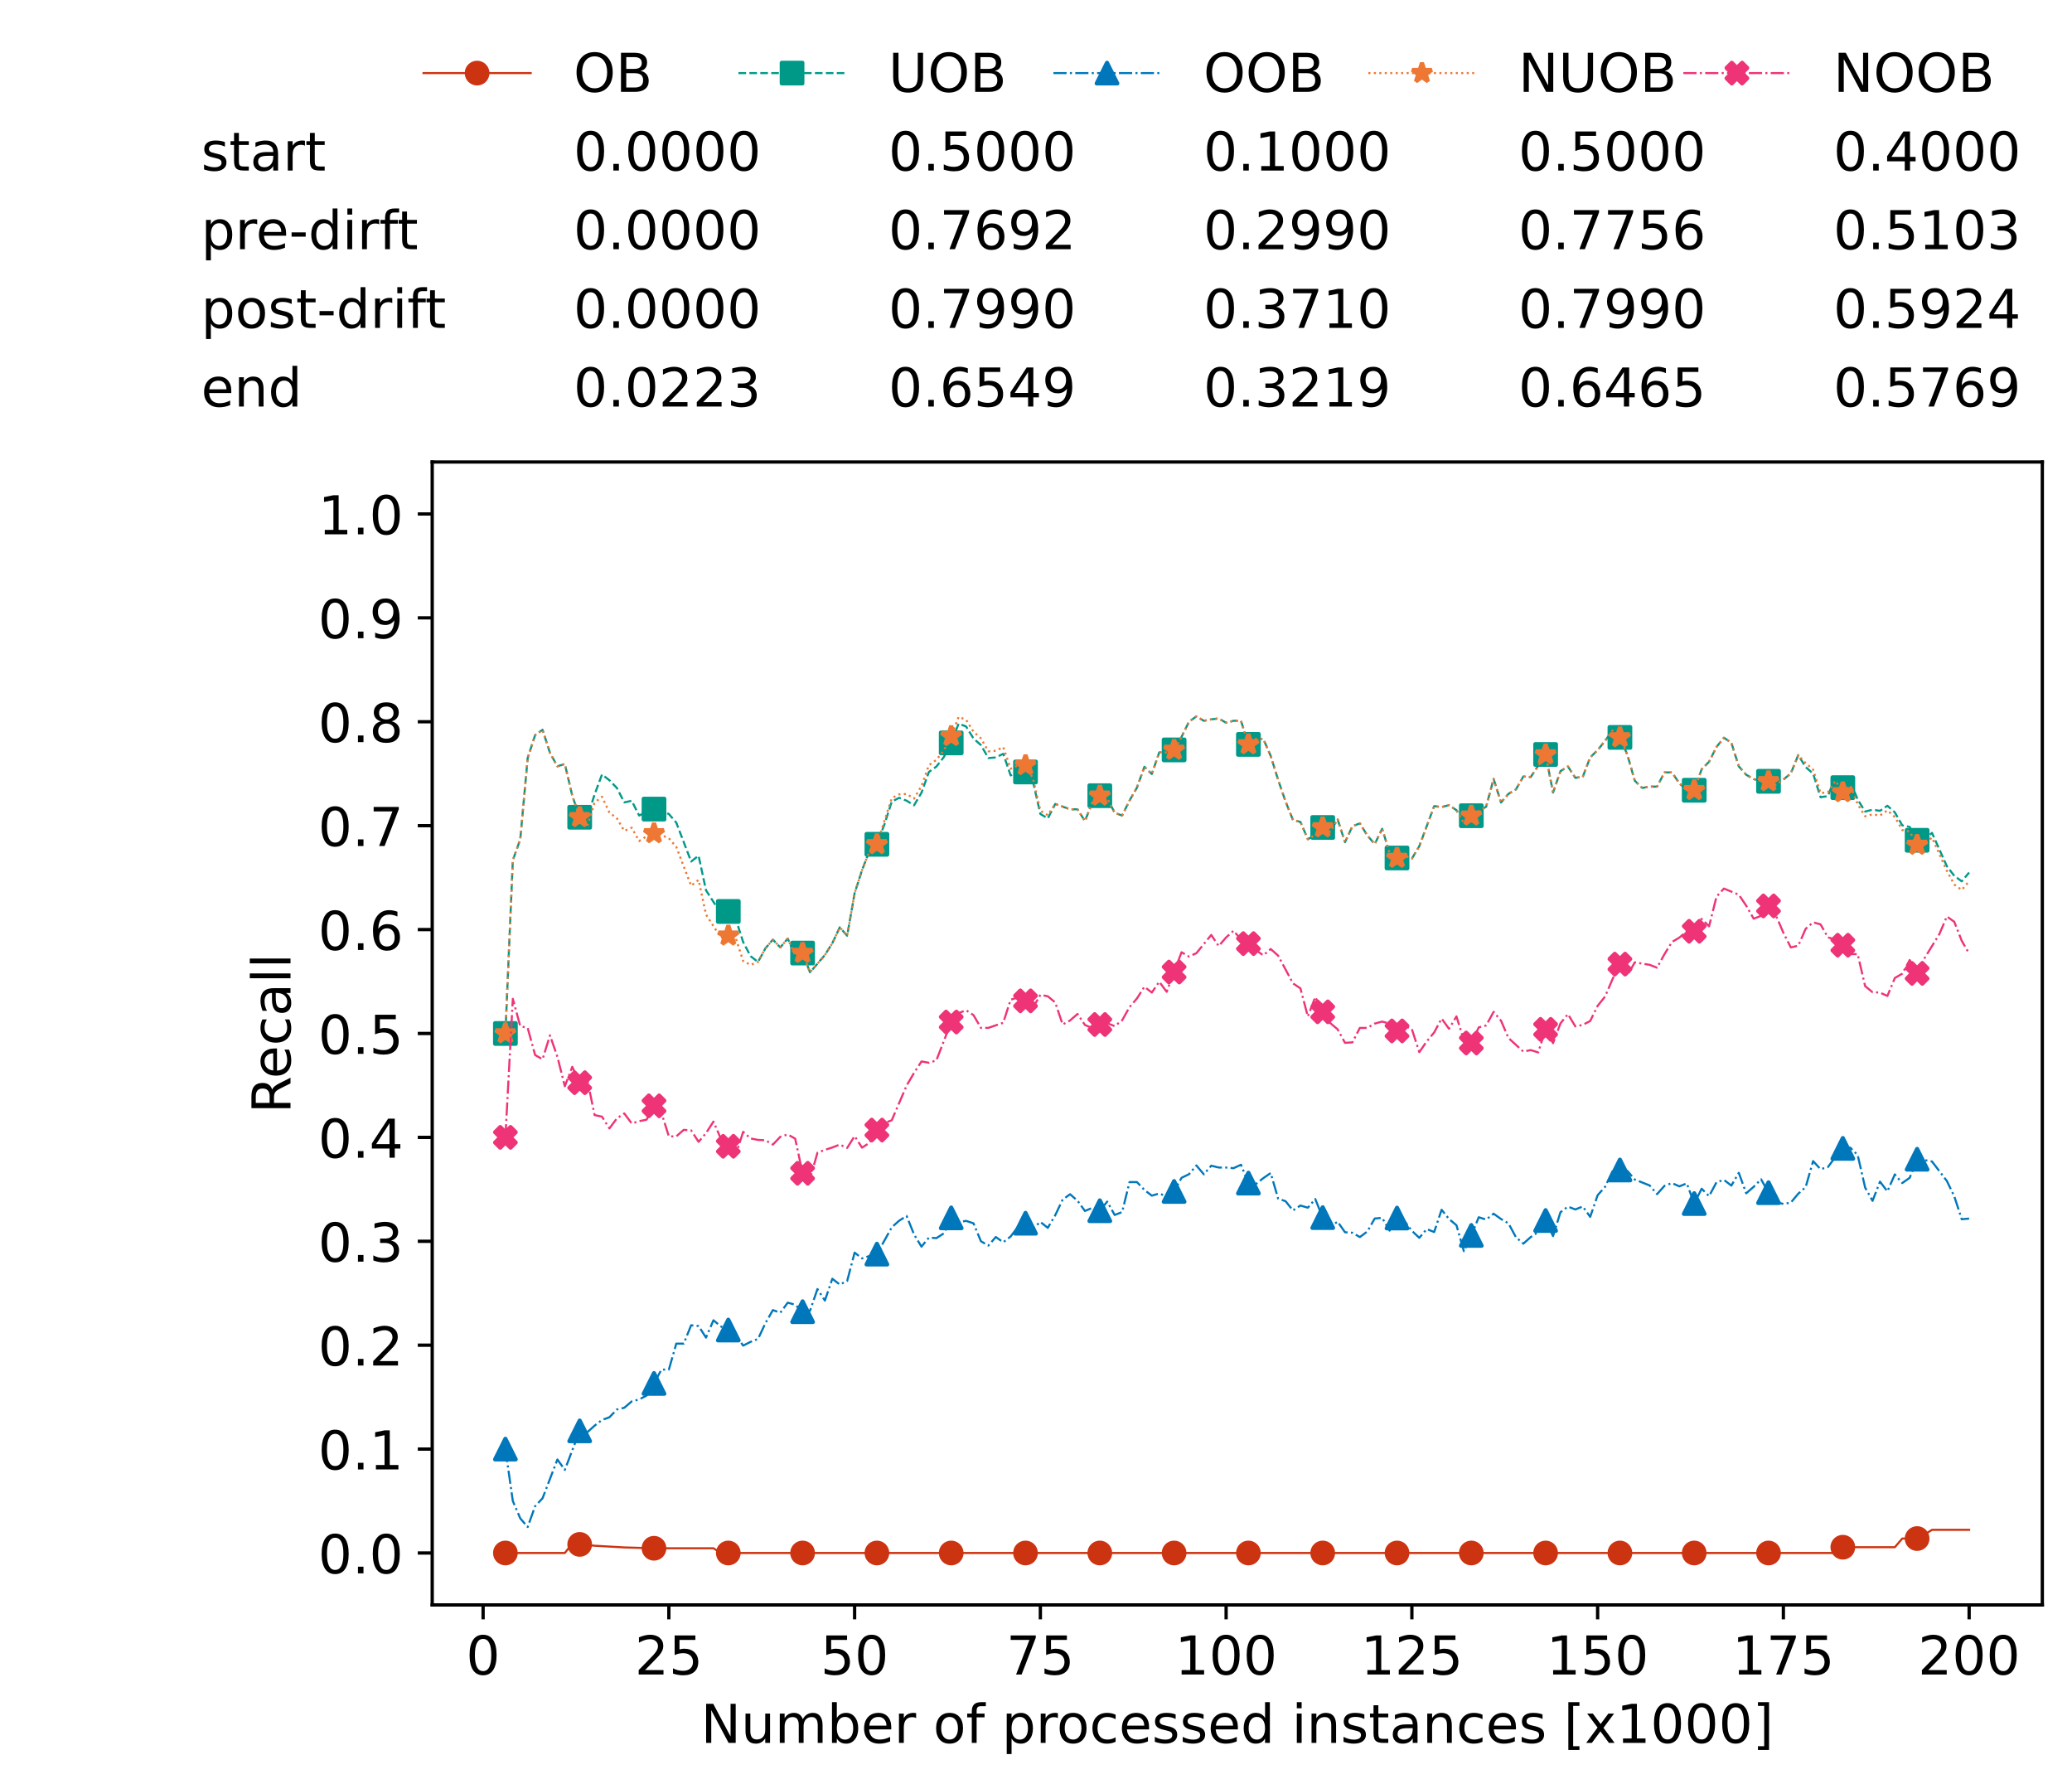 <?xml version="1.0" encoding="utf-8" standalone="no"?>
<!DOCTYPE svg PUBLIC "-//W3C//DTD SVG 1.1//EN"
  "http://www.w3.org/Graphics/SVG/1.1/DTD/svg11.dtd">
<!-- Created with matplotlib (https://matplotlib.org/) -->
<svg height="432.615pt" version="1.1" viewBox="0 0 502.65 432.615" width="502.65pt" xmlns="http://www.w3.org/2000/svg" xmlns:xlink="http://www.w3.org/1999/xlink">
 <defs>
  <style type="text/css">*{stroke-linecap:butt;stroke-linejoin:round;}</style>
 </defs>
 <g id="figure_1">
  <g id="patch_1">
   <path d="M 0 432.615 
L 502.65 432.615 
L 502.65 0 
L 0 0 
z
" style="fill:#ffffff;"/>
  </g>
  <g id="axes_1">
   <g id="patch_2">
    <path d="M 104.85 389.252 
L 495.45 389.252 
L 495.45 112.052 
L 104.85 112.052 
z
" style="fill:#ffffff;"/>
   </g>
   <g id="matplotlib.axis_1">
    <g id="xtick_1">
     <g id="line2d_1">
      <defs>
       <path d="M 0 0 
L 0 3.5 
" id="m797498a3fb" style="stroke:#000000;stroke-width:0.8;"/>
      </defs>
      <g>
       <use style="stroke:#000000;stroke-width:0.8;" x="117.197" xlink:href="#m797498a3fb" y="389.252"/>
      </g>
     </g>
     <g id="text_1">
      <!-- 0 -->
      <g transform="translate(113.061 406.13)scale(0.13 -0.13)">
       <defs>
        <path d="M 31.781 66.406 
Q 24.172 66.406 20.328 58.906 
Q 16.5 51.422 16.5 36.375 
Q 16.5 21.391 20.328 13.891 
Q 24.172 6.391 31.781 6.391 
Q 39.453 6.391 43.281 13.891 
Q 47.125 21.391 47.125 36.375 
Q 47.125 51.422 43.281 58.906 
Q 39.453 66.406 31.781 66.406 
z
M 31.781 74.219 
Q 44.047 74.219 50.516 64.516 
Q 56.984 54.828 56.984 36.375 
Q 56.984 17.969 50.516 8.266 
Q 44.047 -1.422 31.781 -1.422 
Q 19.531 -1.422 13.062 8.266 
Q 6.594 17.969 6.594 36.375 
Q 6.594 54.828 13.062 64.516 
Q 19.531 74.219 31.781 74.219 
z
" id="DejaVuSans-48"/>
       </defs>
       <use xlink:href="#DejaVuSans-48"/>
      </g>
     </g>
    </g>
    <g id="xtick_2">
     <g id="line2d_2">
      <g>
       <use style="stroke:#000000;stroke-width:0.8;" x="162.259" xlink:href="#m797498a3fb" y="389.252"/>
      </g>
     </g>
     <g id="text_2">
      <!-- 25 -->
      <g transform="translate(153.988 406.13)scale(0.13 -0.13)">
       <defs>
        <path d="M 19.188 8.297 
L 53.609 8.297 
L 53.609 0 
L 7.328 0 
L 7.328 8.297 
Q 12.938 14.109 22.625 23.891 
Q 32.328 33.688 34.812 36.531 
Q 39.547 41.844 41.422 45.531 
Q 43.312 49.219 43.312 52.781 
Q 43.312 58.594 39.234 62.25 
Q 35.156 65.922 28.609 65.922 
Q 23.969 65.922 18.812 64.312 
Q 13.672 62.703 7.812 59.422 
L 7.812 69.391 
Q 13.766 71.781 18.938 73 
Q 24.125 74.219 28.422 74.219 
Q 39.75 74.219 46.484 68.547 
Q 53.219 62.891 53.219 53.422 
Q 53.219 48.922 51.531 44.891 
Q 49.859 40.875 45.406 35.406 
Q 44.188 33.984 37.641 27.219 
Q 31.109 20.453 19.188 8.297 
z
" id="DejaVuSans-50"/>
        <path d="M 10.797 72.906 
L 49.516 72.906 
L 49.516 64.594 
L 19.828 64.594 
L 19.828 46.734 
Q 21.969 47.469 24.109 47.828 
Q 26.266 48.188 28.422 48.188 
Q 40.625 48.188 47.75 41.5 
Q 54.891 34.812 54.891 23.391 
Q 54.891 11.625 47.562 5.094 
Q 40.234 -1.422 26.906 -1.422 
Q 22.312 -1.422 17.547 -0.641 
Q 12.797 0.141 7.719 1.703 
L 7.719 11.625 
Q 12.109 9.234 16.797 8.062 
Q 21.484 6.891 26.703 6.891 
Q 35.156 6.891 40.078 11.328 
Q 45.016 15.766 45.016 23.391 
Q 45.016 31 40.078 35.438 
Q 35.156 39.891 26.703 39.891 
Q 22.75 39.891 18.812 39.016 
Q 14.891 38.141 10.797 36.281 
z
" id="DejaVuSans-53"/>
       </defs>
       <use xlink:href="#DejaVuSans-50"/>
       <use x="63.623" xlink:href="#DejaVuSans-53"/>
      </g>
     </g>
    </g>
    <g id="xtick_3">
     <g id="line2d_3">
      <g>
       <use style="stroke:#000000;stroke-width:0.8;" x="207.322" xlink:href="#m797498a3fb" y="389.252"/>
      </g>
     </g>
     <g id="text_3">
      <!-- 50 -->
      <g transform="translate(199.05 406.13)scale(0.13 -0.13)">
       <use xlink:href="#DejaVuSans-53"/>
       <use x="63.623" xlink:href="#DejaVuSans-48"/>
      </g>
     </g>
    </g>
    <g id="xtick_4">
     <g id="line2d_4">
      <g>
       <use style="stroke:#000000;stroke-width:0.8;" x="252.384" xlink:href="#m797498a3fb" y="389.252"/>
      </g>
     </g>
     <g id="text_4">
      <!-- 75 -->
      <g transform="translate(244.113 406.13)scale(0.13 -0.13)">
       <defs>
        <path d="M 8.203 72.906 
L 55.078 72.906 
L 55.078 68.703 
L 28.609 0 
L 18.312 0 
L 43.219 64.594 
L 8.203 64.594 
z
" id="DejaVuSans-55"/>
       </defs>
       <use xlink:href="#DejaVuSans-55"/>
       <use x="63.623" xlink:href="#DejaVuSans-53"/>
      </g>
     </g>
    </g>
    <g id="xtick_5">
     <g id="line2d_5">
      <g>
       <use style="stroke:#000000;stroke-width:0.8;" x="297.446" xlink:href="#m797498a3fb" y="389.252"/>
      </g>
     </g>
     <g id="text_5">
      <!-- 100 -->
      <g transform="translate(285.039 406.13)scale(0.13 -0.13)">
       <defs>
        <path d="M 12.406 8.297 
L 28.516 8.297 
L 28.516 63.922 
L 10.984 60.406 
L 10.984 69.391 
L 28.422 72.906 
L 38.281 72.906 
L 38.281 8.297 
L 54.391 8.297 
L 54.391 0 
L 12.406 0 
z
" id="DejaVuSans-49"/>
       </defs>
       <use xlink:href="#DejaVuSans-49"/>
       <use x="63.623" xlink:href="#DejaVuSans-48"/>
       <use x="127.246" xlink:href="#DejaVuSans-48"/>
      </g>
     </g>
    </g>
    <g id="xtick_6">
     <g id="line2d_6">
      <g>
       <use style="stroke:#000000;stroke-width:0.8;" x="342.509" xlink:href="#m797498a3fb" y="389.252"/>
      </g>
     </g>
     <g id="text_6">
      <!-- 125 -->
      <g transform="translate(330.102 406.13)scale(0.13 -0.13)">
       <use xlink:href="#DejaVuSans-49"/>
       <use x="63.623" xlink:href="#DejaVuSans-50"/>
       <use x="127.246" xlink:href="#DejaVuSans-53"/>
      </g>
     </g>
    </g>
    <g id="xtick_7">
     <g id="line2d_7">
      <g>
       <use style="stroke:#000000;stroke-width:0.8;" x="387.571" xlink:href="#m797498a3fb" y="389.252"/>
      </g>
     </g>
     <g id="text_7">
      <!-- 150 -->
      <g transform="translate(375.164 406.13)scale(0.13 -0.13)">
       <use xlink:href="#DejaVuSans-49"/>
       <use x="63.623" xlink:href="#DejaVuSans-53"/>
       <use x="127.246" xlink:href="#DejaVuSans-48"/>
      </g>
     </g>
    </g>
    <g id="xtick_8">
     <g id="line2d_8">
      <g>
       <use style="stroke:#000000;stroke-width:0.8;" x="432.633" xlink:href="#m797498a3fb" y="389.252"/>
      </g>
     </g>
     <g id="text_8">
      <!-- 175 -->
      <g transform="translate(420.226 406.13)scale(0.13 -0.13)">
       <use xlink:href="#DejaVuSans-49"/>
       <use x="63.623" xlink:href="#DejaVuSans-55"/>
       <use x="127.246" xlink:href="#DejaVuSans-53"/>
      </g>
     </g>
    </g>
    <g id="xtick_9">
     <g id="line2d_9">
      <g>
       <use style="stroke:#000000;stroke-width:0.8;" x="477.695" xlink:href="#m797498a3fb" y="389.252"/>
      </g>
     </g>
     <g id="text_9">
      <!-- 200 -->
      <g transform="translate(465.289 406.13)scale(0.13 -0.13)">
       <use xlink:href="#DejaVuSans-50"/>
       <use x="63.623" xlink:href="#DejaVuSans-48"/>
       <use x="127.246" xlink:href="#DejaVuSans-48"/>
      </g>
     </g>
    </g>
    <g id="text_10">
     <!-- Number of processed instances [x1000] -->
     <g transform="translate(170.025 422.711)scale(0.13 -0.13)">
      <defs>
       <path d="M 9.812 72.906 
L 23.094 72.906 
L 55.422 11.922 
L 55.422 72.906 
L 64.984 72.906 
L 64.984 0 
L 51.703 0 
L 19.391 60.984 
L 19.391 0 
L 9.812 0 
z
" id="DejaVuSans-78"/>
       <path d="M 8.5 21.578 
L 8.5 54.688 
L 17.484 54.688 
L 17.484 21.922 
Q 17.484 14.156 20.5 10.266 
Q 23.531 6.391 29.594 6.391 
Q 36.859 6.391 41.078 11.031 
Q 45.312 15.672 45.312 23.688 
L 45.312 54.688 
L 54.297 54.688 
L 54.297 0 
L 45.312 0 
L 45.312 8.406 
Q 42.047 3.422 37.719 1 
Q 33.406 -1.422 27.688 -1.422 
Q 18.266 -1.422 13.375 4.438 
Q 8.5 10.297 8.5 21.578 
z
M 31.109 56 
z
" id="DejaVuSans-117"/>
       <path d="M 52 44.188 
Q 55.375 50.25 60.062 53.125 
Q 64.75 56 71.094 56 
Q 79.641 56 84.281 50.016 
Q 88.922 44.047 88.922 33.016 
L 88.922 0 
L 79.891 0 
L 79.891 32.719 
Q 79.891 40.578 77.094 44.375 
Q 74.312 48.188 68.609 48.188 
Q 61.625 48.188 57.562 43.547 
Q 53.516 38.922 53.516 30.906 
L 53.516 0 
L 44.484 0 
L 44.484 32.719 
Q 44.484 40.625 41.703 44.406 
Q 38.922 48.188 33.109 48.188 
Q 26.219 48.188 22.156 43.531 
Q 18.109 38.875 18.109 30.906 
L 18.109 0 
L 9.078 0 
L 9.078 54.688 
L 18.109 54.688 
L 18.109 46.188 
Q 21.188 51.219 25.484 53.609 
Q 29.781 56 35.688 56 
Q 41.656 56 45.828 52.969 
Q 50 49.953 52 44.188 
z
" id="DejaVuSans-109"/>
       <path d="M 48.688 27.297 
Q 48.688 37.203 44.609 42.844 
Q 40.531 48.484 33.406 48.484 
Q 26.266 48.484 22.188 42.844 
Q 18.109 37.203 18.109 27.297 
Q 18.109 17.391 22.188 11.75 
Q 26.266 6.109 33.406 6.109 
Q 40.531 6.109 44.609 11.75 
Q 48.688 17.391 48.688 27.297 
z
M 18.109 46.391 
Q 20.953 51.266 25.266 53.625 
Q 29.594 56 35.594 56 
Q 45.562 56 51.781 48.094 
Q 58.016 40.188 58.016 27.297 
Q 58.016 14.406 51.781 6.484 
Q 45.562 -1.422 35.594 -1.422 
Q 29.594 -1.422 25.266 0.953 
Q 20.953 3.328 18.109 8.203 
L 18.109 0 
L 9.078 0 
L 9.078 75.984 
L 18.109 75.984 
z
" id="DejaVuSans-98"/>
       <path d="M 56.203 29.594 
L 56.203 25.203 
L 14.891 25.203 
Q 15.484 15.922 20.484 11.062 
Q 25.484 6.203 34.422 6.203 
Q 39.594 6.203 44.453 7.469 
Q 49.312 8.734 54.109 11.281 
L 54.109 2.781 
Q 49.266 0.734 44.188 -0.344 
Q 39.109 -1.422 33.891 -1.422 
Q 20.797 -1.422 13.156 6.188 
Q 5.516 13.812 5.516 26.812 
Q 5.516 40.234 12.766 48.109 
Q 20.016 56 32.328 56 
Q 43.359 56 49.781 48.891 
Q 56.203 41.797 56.203 29.594 
z
M 47.219 32.234 
Q 47.125 39.594 43.094 43.984 
Q 39.062 48.391 32.422 48.391 
Q 24.906 48.391 20.391 44.141 
Q 15.875 39.891 15.188 32.172 
z
" id="DejaVuSans-101"/>
       <path d="M 41.109 46.297 
Q 39.594 47.172 37.812 47.578 
Q 36.031 48 33.891 48 
Q 26.266 48 22.188 43.047 
Q 18.109 38.094 18.109 28.812 
L 18.109 0 
L 9.078 0 
L 9.078 54.688 
L 18.109 54.688 
L 18.109 46.188 
Q 20.953 51.172 25.484 53.578 
Q 30.031 56 36.531 56 
Q 37.453 56 38.578 55.875 
Q 39.703 55.766 41.062 55.516 
z
" id="DejaVuSans-114"/>
       <path id="DejaVuSans-32"/>
       <path d="M 30.609 48.391 
Q 23.391 48.391 19.188 42.75 
Q 14.984 37.109 14.984 27.297 
Q 14.984 17.484 19.156 11.844 
Q 23.344 6.203 30.609 6.203 
Q 37.797 6.203 41.984 11.859 
Q 46.188 17.531 46.188 27.297 
Q 46.188 37.016 41.984 42.703 
Q 37.797 48.391 30.609 48.391 
z
M 30.609 56 
Q 42.328 56 49.016 48.375 
Q 55.719 40.766 55.719 27.297 
Q 55.719 13.875 49.016 6.219 
Q 42.328 -1.422 30.609 -1.422 
Q 18.844 -1.422 12.172 6.219 
Q 5.516 13.875 5.516 27.297 
Q 5.516 40.766 12.172 48.375 
Q 18.844 56 30.609 56 
z
" id="DejaVuSans-111"/>
       <path d="M 37.109 75.984 
L 37.109 68.5 
L 28.516 68.5 
Q 23.688 68.5 21.797 66.547 
Q 19.922 64.594 19.922 59.516 
L 19.922 54.688 
L 34.719 54.688 
L 34.719 47.703 
L 19.922 47.703 
L 19.922 0 
L 10.891 0 
L 10.891 47.703 
L 2.297 47.703 
L 2.297 54.688 
L 10.891 54.688 
L 10.891 58.5 
Q 10.891 67.625 15.141 71.797 
Q 19.391 75.984 28.609 75.984 
z
" id="DejaVuSans-102"/>
       <path d="M 18.109 8.203 
L 18.109 -20.797 
L 9.078 -20.797 
L 9.078 54.688 
L 18.109 54.688 
L 18.109 46.391 
Q 20.953 51.266 25.266 53.625 
Q 29.594 56 35.594 56 
Q 45.562 56 51.781 48.094 
Q 58.016 40.188 58.016 27.297 
Q 58.016 14.406 51.781 6.484 
Q 45.562 -1.422 35.594 -1.422 
Q 29.594 -1.422 25.266 0.953 
Q 20.953 3.328 18.109 8.203 
z
M 48.688 27.297 
Q 48.688 37.203 44.609 42.844 
Q 40.531 48.484 33.406 48.484 
Q 26.266 48.484 22.188 42.844 
Q 18.109 37.203 18.109 27.297 
Q 18.109 17.391 22.188 11.75 
Q 26.266 6.109 33.406 6.109 
Q 40.531 6.109 44.609 11.75 
Q 48.688 17.391 48.688 27.297 
z
" id="DejaVuSans-112"/>
       <path d="M 48.781 52.594 
L 48.781 44.188 
Q 44.969 46.297 41.141 47.344 
Q 37.312 48.391 33.406 48.391 
Q 24.656 48.391 19.812 42.844 
Q 14.984 37.312 14.984 27.297 
Q 14.984 17.281 19.812 11.734 
Q 24.656 6.203 33.406 6.203 
Q 37.312 6.203 41.141 7.25 
Q 44.969 8.297 48.781 10.406 
L 48.781 2.094 
Q 45.016 0.344 40.984 -0.531 
Q 36.969 -1.422 32.422 -1.422 
Q 20.062 -1.422 12.781 6.344 
Q 5.516 14.109 5.516 27.297 
Q 5.516 40.672 12.859 48.328 
Q 20.219 56 33.016 56 
Q 37.156 56 41.109 55.141 
Q 45.062 54.297 48.781 52.594 
z
" id="DejaVuSans-99"/>
       <path d="M 44.281 53.078 
L 44.281 44.578 
Q 40.484 46.531 36.375 47.5 
Q 32.281 48.484 27.875 48.484 
Q 21.188 48.484 17.844 46.438 
Q 14.5 44.391 14.5 40.281 
Q 14.5 37.156 16.891 35.375 
Q 19.281 33.594 26.516 31.984 
L 29.594 31.297 
Q 39.156 29.25 43.188 25.516 
Q 47.219 21.781 47.219 15.094 
Q 47.219 7.469 41.188 3.016 
Q 35.156 -1.422 24.609 -1.422 
Q 20.219 -1.422 15.453 -0.562 
Q 10.688 0.297 5.422 2 
L 5.422 11.281 
Q 10.406 8.688 15.234 7.391 
Q 20.062 6.109 24.812 6.109 
Q 31.156 6.109 34.562 8.281 
Q 37.984 10.453 37.984 14.406 
Q 37.984 18.062 35.516 20.016 
Q 33.062 21.969 24.703 23.781 
L 21.578 24.516 
Q 13.234 26.266 9.516 29.906 
Q 5.812 33.547 5.812 39.891 
Q 5.812 47.609 11.281 51.797 
Q 16.75 56 26.812 56 
Q 31.781 56 36.172 55.266 
Q 40.578 54.547 44.281 53.078 
z
" id="DejaVuSans-115"/>
       <path d="M 45.406 46.391 
L 45.406 75.984 
L 54.391 75.984 
L 54.391 0 
L 45.406 0 
L 45.406 8.203 
Q 42.578 3.328 38.25 0.953 
Q 33.938 -1.422 27.875 -1.422 
Q 17.969 -1.422 11.734 6.484 
Q 5.516 14.406 5.516 27.297 
Q 5.516 40.188 11.734 48.094 
Q 17.969 56 27.875 56 
Q 33.938 56 38.25 53.625 
Q 42.578 51.266 45.406 46.391 
z
M 14.797 27.297 
Q 14.797 17.391 18.875 11.75 
Q 22.953 6.109 30.078 6.109 
Q 37.203 6.109 41.297 11.75 
Q 45.406 17.391 45.406 27.297 
Q 45.406 37.203 41.297 42.844 
Q 37.203 48.484 30.078 48.484 
Q 22.953 48.484 18.875 42.844 
Q 14.797 37.203 14.797 27.297 
z
" id="DejaVuSans-100"/>
       <path d="M 9.422 54.688 
L 18.406 54.688 
L 18.406 0 
L 9.422 0 
z
M 9.422 75.984 
L 18.406 75.984 
L 18.406 64.594 
L 9.422 64.594 
z
" id="DejaVuSans-105"/>
       <path d="M 54.891 33.016 
L 54.891 0 
L 45.906 0 
L 45.906 32.719 
Q 45.906 40.484 42.875 44.328 
Q 39.844 48.188 33.797 48.188 
Q 26.516 48.188 22.312 43.547 
Q 18.109 38.922 18.109 30.906 
L 18.109 0 
L 9.078 0 
L 9.078 54.688 
L 18.109 54.688 
L 18.109 46.188 
Q 21.344 51.125 25.703 53.562 
Q 30.078 56 35.797 56 
Q 45.219 56 50.047 50.172 
Q 54.891 44.344 54.891 33.016 
z
" id="DejaVuSans-110"/>
       <path d="M 18.312 70.219 
L 18.312 54.688 
L 36.812 54.688 
L 36.812 47.703 
L 18.312 47.703 
L 18.312 18.016 
Q 18.312 11.328 20.141 9.422 
Q 21.969 7.516 27.594 7.516 
L 36.812 7.516 
L 36.812 0 
L 27.594 0 
Q 17.188 0 13.234 3.875 
Q 9.281 7.766 9.281 18.016 
L 9.281 47.703 
L 2.688 47.703 
L 2.688 54.688 
L 9.281 54.688 
L 9.281 70.219 
z
" id="DejaVuSans-116"/>
       <path d="M 34.281 27.484 
Q 23.391 27.484 19.188 25 
Q 14.984 22.516 14.984 16.5 
Q 14.984 11.719 18.141 8.906 
Q 21.297 6.109 26.703 6.109 
Q 34.188 6.109 38.703 11.406 
Q 43.219 16.703 43.219 25.484 
L 43.219 27.484 
z
M 52.203 31.203 
L 52.203 0 
L 43.219 0 
L 43.219 8.297 
Q 40.141 3.328 35.547 0.953 
Q 30.953 -1.422 24.312 -1.422 
Q 15.922 -1.422 10.953 3.297 
Q 6 8.016 6 15.922 
Q 6 25.141 12.172 29.828 
Q 18.359 34.516 30.609 34.516 
L 43.219 34.516 
L 43.219 35.406 
Q 43.219 41.609 39.141 45 
Q 35.062 48.391 27.688 48.391 
Q 23 48.391 18.547 47.266 
Q 14.109 46.141 10.016 43.891 
L 10.016 52.203 
Q 14.938 54.109 19.578 55.047 
Q 24.219 56 28.609 56 
Q 40.484 56 46.344 49.844 
Q 52.203 43.703 52.203 31.203 
z
" id="DejaVuSans-97"/>
       <path d="M 8.594 75.984 
L 29.297 75.984 
L 29.297 69 
L 17.578 69 
L 17.578 -6.203 
L 29.297 -6.203 
L 29.297 -13.188 
L 8.594 -13.188 
z
" id="DejaVuSans-91"/>
       <path d="M 54.891 54.688 
L 35.109 28.078 
L 55.906 0 
L 45.312 0 
L 29.391 21.484 
L 13.484 0 
L 2.875 0 
L 24.125 28.609 
L 4.688 54.688 
L 15.281 54.688 
L 29.781 35.203 
L 44.281 54.688 
z
" id="DejaVuSans-120"/>
       <path d="M 30.422 75.984 
L 30.422 -13.188 
L 9.719 -13.188 
L 9.719 -6.203 
L 21.391 -6.203 
L 21.391 69 
L 9.719 69 
L 9.719 75.984 
z
" id="DejaVuSans-93"/>
      </defs>
      <use xlink:href="#DejaVuSans-78"/>
      <use x="74.805" xlink:href="#DejaVuSans-117"/>
      <use x="138.184" xlink:href="#DejaVuSans-109"/>
      <use x="235.596" xlink:href="#DejaVuSans-98"/>
      <use x="299.072" xlink:href="#DejaVuSans-101"/>
      <use x="360.596" xlink:href="#DejaVuSans-114"/>
      <use x="401.709" xlink:href="#DejaVuSans-32"/>
      <use x="433.496" xlink:href="#DejaVuSans-111"/>
      <use x="494.678" xlink:href="#DejaVuSans-102"/>
      <use x="529.883" xlink:href="#DejaVuSans-32"/>
      <use x="561.67" xlink:href="#DejaVuSans-112"/>
      <use x="625.146" xlink:href="#DejaVuSans-114"/>
      <use x="664.01" xlink:href="#DejaVuSans-111"/>
      <use x="725.191" xlink:href="#DejaVuSans-99"/>
      <use x="780.172" xlink:href="#DejaVuSans-101"/>
      <use x="841.695" xlink:href="#DejaVuSans-115"/>
      <use x="893.795" xlink:href="#DejaVuSans-115"/>
      <use x="945.895" xlink:href="#DejaVuSans-101"/>
      <use x="1007.418" xlink:href="#DejaVuSans-100"/>
      <use x="1070.895" xlink:href="#DejaVuSans-32"/>
      <use x="1102.682" xlink:href="#DejaVuSans-105"/>
      <use x="1130.465" xlink:href="#DejaVuSans-110"/>
      <use x="1193.844" xlink:href="#DejaVuSans-115"/>
      <use x="1245.943" xlink:href="#DejaVuSans-116"/>
      <use x="1285.152" xlink:href="#DejaVuSans-97"/>
      <use x="1346.432" xlink:href="#DejaVuSans-110"/>
      <use x="1409.811" xlink:href="#DejaVuSans-99"/>
      <use x="1464.791" xlink:href="#DejaVuSans-101"/>
      <use x="1526.314" xlink:href="#DejaVuSans-115"/>
      <use x="1578.414" xlink:href="#DejaVuSans-32"/>
      <use x="1610.201" xlink:href="#DejaVuSans-91"/>
      <use x="1649.215" xlink:href="#DejaVuSans-120"/>
      <use x="1708.395" xlink:href="#DejaVuSans-49"/>
      <use x="1772.018" xlink:href="#DejaVuSans-48"/>
      <use x="1835.641" xlink:href="#DejaVuSans-48"/>
      <use x="1899.264" xlink:href="#DejaVuSans-48"/>
      <use x="1962.887" xlink:href="#DejaVuSans-93"/>
     </g>
    </g>
   </g>
   <g id="matplotlib.axis_2">
    <g id="ytick_1">
     <g id="line2d_10">
      <defs>
       <path d="M 0 0 
L -3.5 0 
" id="meb7473ad23" style="stroke:#000000;stroke-width:0.8;"/>
      </defs>
      <g>
       <use style="stroke:#000000;stroke-width:0.8;" x="104.85" xlink:href="#meb7473ad23" y="376.652"/>
      </g>
     </g>
     <g id="text_11">
      <!-- 0.0 -->
      <g transform="translate(77.176 381.591)scale(0.13 -0.13)">
       <defs>
        <path d="M 10.688 12.406 
L 21 12.406 
L 21 0 
L 10.688 0 
z
" id="DejaVuSans-46"/>
       </defs>
       <use xlink:href="#DejaVuSans-48"/>
       <use x="63.623" xlink:href="#DejaVuSans-46"/>
       <use x="95.41" xlink:href="#DejaVuSans-48"/>
      </g>
     </g>
    </g>
    <g id="ytick_2">
     <g id="line2d_11">
      <g>
       <use style="stroke:#000000;stroke-width:0.8;" x="104.85" xlink:href="#meb7473ad23" y="351.452"/>
      </g>
     </g>
     <g id="text_12">
      <!-- 0.1 -->
      <g transform="translate(77.176 356.391)scale(0.13 -0.13)">
       <use xlink:href="#DejaVuSans-48"/>
       <use x="63.623" xlink:href="#DejaVuSans-46"/>
       <use x="95.41" xlink:href="#DejaVuSans-49"/>
      </g>
     </g>
    </g>
    <g id="ytick_3">
     <g id="line2d_12">
      <g>
       <use style="stroke:#000000;stroke-width:0.8;" x="104.85" xlink:href="#meb7473ad23" y="326.252"/>
      </g>
     </g>
     <g id="text_13">
      <!-- 0.2 -->
      <g transform="translate(77.176 331.191)scale(0.13 -0.13)">
       <use xlink:href="#DejaVuSans-48"/>
       <use x="63.623" xlink:href="#DejaVuSans-46"/>
       <use x="95.41" xlink:href="#DejaVuSans-50"/>
      </g>
     </g>
    </g>
    <g id="ytick_4">
     <g id="line2d_13">
      <g>
       <use style="stroke:#000000;stroke-width:0.8;" x="104.85" xlink:href="#meb7473ad23" y="301.052"/>
      </g>
     </g>
     <g id="text_14">
      <!-- 0.3 -->
      <g transform="translate(77.176 305.991)scale(0.13 -0.13)">
       <defs>
        <path d="M 40.578 39.312 
Q 47.656 37.797 51.625 33 
Q 55.609 28.219 55.609 21.188 
Q 55.609 10.406 48.188 4.484 
Q 40.766 -1.422 27.094 -1.422 
Q 22.516 -1.422 17.656 -0.516 
Q 12.797 0.391 7.625 2.203 
L 7.625 11.719 
Q 11.719 9.328 16.594 8.109 
Q 21.484 6.891 26.812 6.891 
Q 36.078 6.891 40.938 10.547 
Q 45.797 14.203 45.797 21.188 
Q 45.797 27.641 41.281 31.266 
Q 36.766 34.906 28.719 34.906 
L 20.219 34.906 
L 20.219 43.016 
L 29.109 43.016 
Q 36.375 43.016 40.234 45.922 
Q 44.094 48.828 44.094 54.297 
Q 44.094 59.906 40.109 62.906 
Q 36.141 65.922 28.719 65.922 
Q 24.656 65.922 20.016 65.031 
Q 15.375 64.156 9.812 62.312 
L 9.812 71.094 
Q 15.438 72.656 20.344 73.438 
Q 25.25 74.219 29.594 74.219 
Q 40.828 74.219 47.359 69.109 
Q 53.906 64.016 53.906 55.328 
Q 53.906 49.266 50.438 45.094 
Q 46.969 40.922 40.578 39.312 
z
" id="DejaVuSans-51"/>
       </defs>
       <use xlink:href="#DejaVuSans-48"/>
       <use x="63.623" xlink:href="#DejaVuSans-46"/>
       <use x="95.41" xlink:href="#DejaVuSans-51"/>
      </g>
     </g>
    </g>
    <g id="ytick_5">
     <g id="line2d_14">
      <g>
       <use style="stroke:#000000;stroke-width:0.8;" x="104.85" xlink:href="#meb7473ad23" y="275.852"/>
      </g>
     </g>
     <g id="text_15">
      <!-- 0.4 -->
      <g transform="translate(77.176 280.791)scale(0.13 -0.13)">
       <defs>
        <path d="M 37.797 64.312 
L 12.891 25.391 
L 37.797 25.391 
z
M 35.203 72.906 
L 47.609 72.906 
L 47.609 25.391 
L 58.016 25.391 
L 58.016 17.188 
L 47.609 17.188 
L 47.609 0 
L 37.797 0 
L 37.797 17.188 
L 4.891 17.188 
L 4.891 26.703 
z
" id="DejaVuSans-52"/>
       </defs>
       <use xlink:href="#DejaVuSans-48"/>
       <use x="63.623" xlink:href="#DejaVuSans-46"/>
       <use x="95.41" xlink:href="#DejaVuSans-52"/>
      </g>
     </g>
    </g>
    <g id="ytick_6">
     <g id="line2d_15">
      <g>
       <use style="stroke:#000000;stroke-width:0.8;" x="104.85" xlink:href="#meb7473ad23" y="250.652"/>
      </g>
     </g>
     <g id="text_16">
      <!-- 0.5 -->
      <g transform="translate(77.176 255.591)scale(0.13 -0.13)">
       <use xlink:href="#DejaVuSans-48"/>
       <use x="63.623" xlink:href="#DejaVuSans-46"/>
       <use x="95.41" xlink:href="#DejaVuSans-53"/>
      </g>
     </g>
    </g>
    <g id="ytick_7">
     <g id="line2d_16">
      <g>
       <use style="stroke:#000000;stroke-width:0.8;" x="104.85" xlink:href="#meb7473ad23" y="225.452"/>
      </g>
     </g>
     <g id="text_17">
      <!-- 0.6 -->
      <g transform="translate(77.176 230.391)scale(0.13 -0.13)">
       <defs>
        <path d="M 33.016 40.375 
Q 26.375 40.375 22.484 35.828 
Q 18.609 31.297 18.609 23.391 
Q 18.609 15.531 22.484 10.953 
Q 26.375 6.391 33.016 6.391 
Q 39.656 6.391 43.531 10.953 
Q 47.406 15.531 47.406 23.391 
Q 47.406 31.297 43.531 35.828 
Q 39.656 40.375 33.016 40.375 
z
M 52.594 71.297 
L 52.594 62.312 
Q 48.875 64.062 45.094 64.984 
Q 41.312 65.922 37.594 65.922 
Q 27.828 65.922 22.672 59.328 
Q 17.531 52.734 16.797 39.406 
Q 19.672 43.656 24.016 45.922 
Q 28.375 48.188 33.594 48.188 
Q 44.578 48.188 50.953 41.516 
Q 57.328 34.859 57.328 23.391 
Q 57.328 12.156 50.688 5.359 
Q 44.047 -1.422 33.016 -1.422 
Q 20.359 -1.422 13.672 8.266 
Q 6.984 17.969 6.984 36.375 
Q 6.984 53.656 15.188 63.938 
Q 23.391 74.219 37.203 74.219 
Q 40.922 74.219 44.703 73.484 
Q 48.484 72.75 52.594 71.297 
z
" id="DejaVuSans-54"/>
       </defs>
       <use xlink:href="#DejaVuSans-48"/>
       <use x="63.623" xlink:href="#DejaVuSans-46"/>
       <use x="95.41" xlink:href="#DejaVuSans-54"/>
      </g>
     </g>
    </g>
    <g id="ytick_8">
     <g id="line2d_17">
      <g>
       <use style="stroke:#000000;stroke-width:0.8;" x="104.85" xlink:href="#meb7473ad23" y="200.252"/>
      </g>
     </g>
     <g id="text_18">
      <!-- 0.7 -->
      <g transform="translate(77.176 205.191)scale(0.13 -0.13)">
       <use xlink:href="#DejaVuSans-48"/>
       <use x="63.623" xlink:href="#DejaVuSans-46"/>
       <use x="95.41" xlink:href="#DejaVuSans-55"/>
      </g>
     </g>
    </g>
    <g id="ytick_9">
     <g id="line2d_18">
      <g>
       <use style="stroke:#000000;stroke-width:0.8;" x="104.85" xlink:href="#meb7473ad23" y="175.052"/>
      </g>
     </g>
     <g id="text_19">
      <!-- 0.8 -->
      <g transform="translate(77.176 179.991)scale(0.13 -0.13)">
       <defs>
        <path d="M 31.781 34.625 
Q 24.75 34.625 20.719 30.859 
Q 16.703 27.094 16.703 20.516 
Q 16.703 13.922 20.719 10.156 
Q 24.75 6.391 31.781 6.391 
Q 38.812 6.391 42.859 10.172 
Q 46.922 13.969 46.922 20.516 
Q 46.922 27.094 42.891 30.859 
Q 38.875 34.625 31.781 34.625 
z
M 21.922 38.812 
Q 15.578 40.375 12.031 44.719 
Q 8.5 49.078 8.5 55.328 
Q 8.5 64.062 14.719 69.141 
Q 20.953 74.219 31.781 74.219 
Q 42.672 74.219 48.875 69.141 
Q 55.078 64.062 55.078 55.328 
Q 55.078 49.078 51.531 44.719 
Q 48 40.375 41.703 38.812 
Q 48.828 37.156 52.797 32.312 
Q 56.781 27.484 56.781 20.516 
Q 56.781 9.906 50.312 4.234 
Q 43.844 -1.422 31.781 -1.422 
Q 19.734 -1.422 13.25 4.234 
Q 6.781 9.906 6.781 20.516 
Q 6.781 27.484 10.781 32.312 
Q 14.797 37.156 21.922 38.812 
z
M 18.312 54.391 
Q 18.312 48.734 21.844 45.562 
Q 25.391 42.391 31.781 42.391 
Q 38.141 42.391 41.719 45.562 
Q 45.312 48.734 45.312 54.391 
Q 45.312 60.062 41.719 63.234 
Q 38.141 66.406 31.781 66.406 
Q 25.391 66.406 21.844 63.234 
Q 18.312 60.062 18.312 54.391 
z
" id="DejaVuSans-56"/>
       </defs>
       <use xlink:href="#DejaVuSans-48"/>
       <use x="63.623" xlink:href="#DejaVuSans-46"/>
       <use x="95.41" xlink:href="#DejaVuSans-56"/>
      </g>
     </g>
    </g>
    <g id="ytick_10">
     <g id="line2d_19">
      <g>
       <use style="stroke:#000000;stroke-width:0.8;" x="104.85" xlink:href="#meb7473ad23" y="149.852"/>
      </g>
     </g>
     <g id="text_20">
      <!-- 0.9 -->
      <g transform="translate(77.176 154.791)scale(0.13 -0.13)">
       <defs>
        <path d="M 10.984 1.516 
L 10.984 10.5 
Q 14.703 8.734 18.5 7.812 
Q 22.312 6.891 25.984 6.891 
Q 35.75 6.891 40.891 13.453 
Q 46.047 20.016 46.781 33.406 
Q 43.953 29.203 39.594 26.953 
Q 35.25 24.703 29.984 24.703 
Q 19.047 24.703 12.672 31.312 
Q 6.297 37.938 6.297 49.422 
Q 6.297 60.641 12.938 67.422 
Q 19.578 74.219 30.609 74.219 
Q 43.266 74.219 49.922 64.516 
Q 56.594 54.828 56.594 36.375 
Q 56.594 19.141 48.406 8.859 
Q 40.234 -1.422 26.422 -1.422 
Q 22.703 -1.422 18.891 -0.688 
Q 15.094 0.047 10.984 1.516 
z
M 30.609 32.422 
Q 37.25 32.422 41.125 36.953 
Q 45.016 41.5 45.016 49.422 
Q 45.016 57.281 41.125 61.844 
Q 37.25 66.406 30.609 66.406 
Q 23.969 66.406 20.094 61.844 
Q 16.219 57.281 16.219 49.422 
Q 16.219 41.5 20.094 36.953 
Q 23.969 32.422 30.609 32.422 
z
" id="DejaVuSans-57"/>
       </defs>
       <use xlink:href="#DejaVuSans-48"/>
       <use x="63.623" xlink:href="#DejaVuSans-46"/>
       <use x="95.41" xlink:href="#DejaVuSans-57"/>
      </g>
     </g>
    </g>
    <g id="ytick_11">
     <g id="line2d_20">
      <g>
       <use style="stroke:#000000;stroke-width:0.8;" x="104.85" xlink:href="#meb7473ad23" y="124.652"/>
      </g>
     </g>
     <g id="text_21">
      <!-- 1.0 -->
      <g transform="translate(77.176 129.591)scale(0.13 -0.13)">
       <use xlink:href="#DejaVuSans-49"/>
       <use x="63.623" xlink:href="#DejaVuSans-46"/>
       <use x="95.41" xlink:href="#DejaVuSans-48"/>
      </g>
     </g>
    </g>
    <g id="text_22">
     <!-- Recall -->
     <g transform="translate(70.472 270.044)rotate(-90)scale(0.13 -0.13)">
      <defs>
       <path d="M 44.391 34.188 
Q 47.562 33.109 50.562 29.594 
Q 53.562 26.078 56.594 19.922 
L 66.609 0 
L 56 0 
L 46.688 18.703 
Q 43.062 26.031 39.672 28.422 
Q 36.281 30.812 30.422 30.812 
L 19.672 30.812 
L 19.672 0 
L 9.812 0 
L 9.812 72.906 
L 32.078 72.906 
Q 44.578 72.906 50.734 67.672 
Q 56.891 62.453 56.891 51.906 
Q 56.891 45.016 53.688 40.469 
Q 50.484 35.938 44.391 34.188 
z
M 19.672 64.797 
L 19.672 38.922 
L 32.078 38.922 
Q 39.203 38.922 42.844 42.219 
Q 46.484 45.516 46.484 51.906 
Q 46.484 58.297 42.844 61.547 
Q 39.203 64.797 32.078 64.797 
z
" id="DejaVuSans-82"/>
       <path d="M 9.422 75.984 
L 18.406 75.984 
L 18.406 0 
L 9.422 0 
z
" id="DejaVuSans-108"/>
      </defs>
      <use xlink:href="#DejaVuSans-82"/>
      <use x="64.982" xlink:href="#DejaVuSans-101"/>
      <use x="126.506" xlink:href="#DejaVuSans-99"/>
      <use x="181.486" xlink:href="#DejaVuSans-97"/>
      <use x="242.766" xlink:href="#DejaVuSans-108"/>
      <use x="270.549" xlink:href="#DejaVuSans-108"/>
     </g>
    </g>
   </g>
   <g id="line2d_21"/>
   <g id="line2d_22"/>
   <g id="line2d_23"/>
   <g id="line2d_24"/>
   <g id="line2d_25"/>
   <g id="line2d_26">
    <path clip-path="url(#p019cb8052d)" d="M 122.605 376.652 
L 137.024 376.652 
L 138.827 374.361 
L 144.234 374.89 
L 151.444 375.304 
L 158.654 375.506 
L 173.074 375.506 
L 174.877 376.652 
L 445.251 376.652 
L 447.053 375.252 
L 459.671 375.252 
L 461.473 373.152 
L 465.078 373.152 
L 466.881 372.183 
L 468.683 371.037 
L 477.695 371.037 
L 477.695 371.037 
" style="fill:none;stroke:#cc3311;stroke-linecap:square;stroke-width:0.5;"/>
    <defs>
     <path d="M 0 2.5 
C 0.663 2.5 1.299 2.237 1.768 1.768 
C 2.237 1.299 2.5 0.663 2.5 0 
C 2.5 -0.663 2.237 -1.299 1.768 -1.768 
C 1.299 -2.237 0.663 -2.5 0 -2.5 
C -0.663 -2.5 -1.299 -2.237 -1.768 -1.768 
C -2.237 -1.299 -2.5 -0.663 -2.5 0 
C -2.5 0.663 -2.237 1.299 -1.768 1.768 
C -1.299 2.237 -0.663 2.5 0 2.5 
z
" id="mcf7440454a" style="stroke:#cc3311;"/>
    </defs>
    <g clip-path="url(#p019cb8052d)">
     <use style="fill:#cc3311;stroke:#cc3311;" x="122.605" xlink:href="#mcf7440454a" y="376.652"/>
     <use style="fill:#cc3311;stroke:#cc3311;" x="140.629" xlink:href="#mcf7440454a" y="374.569"/>
     <use style="fill:#cc3311;stroke:#cc3311;" x="158.654" xlink:href="#mcf7440454a" y="375.506"/>
     <use style="fill:#cc3311;stroke:#cc3311;" x="176.679" xlink:href="#mcf7440454a" y="376.652"/>
     <use style="fill:#cc3311;stroke:#cc3311;" x="194.704" xlink:href="#mcf7440454a" y="376.652"/>
     <use style="fill:#cc3311;stroke:#cc3311;" x="212.729" xlink:href="#mcf7440454a" y="376.652"/>
     <use style="fill:#cc3311;stroke:#cc3311;" x="230.754" xlink:href="#mcf7440454a" y="376.652"/>
     <use style="fill:#cc3311;stroke:#cc3311;" x="248.779" xlink:href="#mcf7440454a" y="376.652"/>
     <use style="fill:#cc3311;stroke:#cc3311;" x="266.804" xlink:href="#mcf7440454a" y="376.652"/>
     <use style="fill:#cc3311;stroke:#cc3311;" x="284.829" xlink:href="#mcf7440454a" y="376.652"/>
     <use style="fill:#cc3311;stroke:#cc3311;" x="302.854" xlink:href="#mcf7440454a" y="376.652"/>
     <use style="fill:#cc3311;stroke:#cc3311;" x="320.879" xlink:href="#mcf7440454a" y="376.652"/>
     <use style="fill:#cc3311;stroke:#cc3311;" x="338.904" xlink:href="#mcf7440454a" y="376.652"/>
     <use style="fill:#cc3311;stroke:#cc3311;" x="356.928" xlink:href="#mcf7440454a" y="376.652"/>
     <use style="fill:#cc3311;stroke:#cc3311;" x="374.953" xlink:href="#mcf7440454a" y="376.652"/>
     <use style="fill:#cc3311;stroke:#cc3311;" x="392.978" xlink:href="#mcf7440454a" y="376.652"/>
     <use style="fill:#cc3311;stroke:#cc3311;" x="411.003" xlink:href="#mcf7440454a" y="376.652"/>
     <use style="fill:#cc3311;stroke:#cc3311;" x="429.028" xlink:href="#mcf7440454a" y="376.652"/>
     <use style="fill:#cc3311;stroke:#cc3311;" x="447.053" xlink:href="#mcf7440454a" y="375.252"/>
     <use style="fill:#cc3311;stroke:#cc3311;" x="465.078" xlink:href="#mcf7440454a" y="373.152"/>
    </g>
   </g>
   <g id="line2d_27"/>
   <g id="line2d_28"/>
   <g id="line2d_29"/>
   <g id="line2d_30"/>
   <g id="line2d_31">
    <path clip-path="url(#p019cb8052d)" d="M 122.605 250.652 
L 124.407 208.652 
L 126.21 203.561 
L 128.012 183.834 
L 129.815 178.297 
L 131.617 176.993 
L 133.419 182.606 
L 135.222 185.862 
L 137.024 185.283 
L 138.827 192.965 
L 140.629 198.21 
L 142.432 198.38 
L 144.234 192.708 
L 146.037 187.847 
L 147.839 189.234 
L 149.642 191.104 
L 151.444 194.607 
L 153.247 194.22 
L 155.049 197.793 
L 156.852 196.936 
L 158.654 196.236 
L 160.457 196.656 
L 162.259 197.42 
L 164.062 199.52 
L 167.667 208.954 
L 169.469 207.522 
L 171.272 215.922 
L 174.877 221.542 
L 176.679 221.057 
L 178.482 222.877 
L 180.284 228.477 
L 182.087 231.914 
L 183.889 233.314 
L 185.692 229.989 
L 187.494 227.889 
L 189.297 229.779 
L 191.099 227.631 
L 192.902 231.704 
L 194.704 231.144 
L 196.507 235.824 
L 200.112 231.624 
L 201.914 228.76 
L 203.717 224.91 
L 205.519 226.948 
L 207.322 216.639 
L 209.124 211.039 
L 210.927 206.387 
L 212.729 204.771 
L 214.532 200.011 
L 216.334 194.411 
L 218.137 193.495 
L 219.939 194.195 
L 221.742 195.315 
L 223.544 192.261 
L 225.347 187.221 
L 227.149 185.932 
L 228.952 183.641 
L 230.754 180.176 
L 232.557 175.496 
L 234.359 176.196 
L 236.162 179.104 
L 237.964 180.707 
L 239.767 183.857 
L 241.569 183.709 
L 243.372 182.818 
L 245.174 188.068 
L 246.976 187.228 
L 248.779 187.228 
L 250.581 189.538 
L 252.384 197.413 
L 254.186 198.493 
L 255.989 194.993 
L 259.594 196.278 
L 261.396 196.278 
L 263.199 199.141 
L 265.001 194.56 
L 266.804 192.985 
L 268.606 193.615 
L 270.409 197.115 
L 272.211 197.807 
L 274.014 194.167 
L 275.816 191.017 
L 277.619 185.977 
L 279.421 187.727 
L 281.224 182.477 
L 283.026 182.477 
L 284.829 181.877 
L 286.631 178.727 
L 288.434 175.052 
L 290.236 173.743 
L 292.039 174.82 
L 293.841 174.47 
L 295.644 174.245 
L 297.446 175.295 
L 299.249 174.81 
L 301.051 174.81 
L 302.854 180.537 
L 304.656 179.187 
L 306.459 179.187 
L 308.261 183.341 
L 310.064 189.141 
L 311.866 194.391 
L 313.669 198.891 
L 315.471 199.341 
L 317.274 203.541 
L 319.076 202.491 
L 320.879 200.691 
L 322.681 201.741 
L 324.484 198.687 
L 326.286 204.271 
L 328.089 200.394 
L 329.891 199.694 
L 331.694 202.619 
L 333.496 204.719 
L 335.299 201.003 
L 337.101 206.819 
L 338.904 208.091 
L 340.706 207.551 
L 342.509 208.251 
L 344.311 205.223 
L 347.916 195.514 
L 349.719 195.739 
L 351.521 195.289 
L 353.324 196.489 
L 355.126 199.639 
L 356.928 197.839 
L 360.533 195.643 
L 362.336 188.914 
L 364.138 194.641 
L 365.941 192.541 
L 367.743 191.477 
L 369.546 188.327 
L 371.348 188.451 
L 374.953 182.985 
L 376.756 192.225 
L 378.558 187.025 
L 380.361 185.9 
L 382.163 188.649 
L 383.966 188.409 
L 385.768 183.684 
L 387.571 181.934 
L 389.373 179.684 
L 391.176 177.164 
L 392.978 178.844 
L 394.781 183.044 
L 396.583 189.344 
L 398.386 191.107 
L 400.188 190.779 
L 401.991 190.779 
L 403.793 187.343 
L 405.596 187.343 
L 407.398 189.966 
L 409.201 191.662 
L 411.003 191.662 
L 412.806 186.562 
L 414.608 184.762 
L 416.411 181.162 
L 418.213 178.922 
L 420.016 180.144 
L 421.818 185.871 
L 423.621 187.907 
L 425.423 188.957 
L 427.226 189.377 
L 429.028 189.497 
L 430.831 190.337 
L 432.633 189.077 
L 434.436 187.57 
L 436.238 183.139 
L 438.041 186.046 
L 439.843 187.621 
L 441.646 193.349 
L 443.448 193.084 
L 445.251 188.238 
L 447.053 191.038 
L 448.856 189.418 
L 450.658 193.918 
L 452.461 196.826 
L 454.263 196.388 
L 456.066 196.653 
L 457.868 195.426 
L 459.671 197.029 
L 461.473 200.179 
L 463.276 200.561 
L 465.078 203.801 
L 466.881 203.607 
L 468.683 202.004 
L 472.288 210.074 
L 474.09 212.417 
L 475.893 213.749 
L 477.695 211.622 
L 477.695 211.622 
" style="fill:none;stroke:#009988;stroke-dasharray:1.85,0.8;stroke-dashoffset:0;stroke-width:0.5;"/>
    <defs>
     <path d="M -2.5 2.5 
L 2.5 2.5 
L 2.5 -2.5 
L -2.5 -2.5 
z
" id="m58897a4e23" style="stroke:#009988;stroke-linejoin:miter;"/>
    </defs>
    <g clip-path="url(#p019cb8052d)">
     <use style="fill:#009988;stroke:#009988;stroke-linejoin:miter;" x="122.605" xlink:href="#m58897a4e23" y="250.652"/>
     <use style="fill:#009988;stroke:#009988;stroke-linejoin:miter;" x="140.629" xlink:href="#m58897a4e23" y="198.21"/>
     <use style="fill:#009988;stroke:#009988;stroke-linejoin:miter;" x="158.654" xlink:href="#m58897a4e23" y="196.236"/>
     <use style="fill:#009988;stroke:#009988;stroke-linejoin:miter;" x="176.679" xlink:href="#m58897a4e23" y="221.057"/>
     <use style="fill:#009988;stroke:#009988;stroke-linejoin:miter;" x="194.704" xlink:href="#m58897a4e23" y="231.144"/>
     <use style="fill:#009988;stroke:#009988;stroke-linejoin:miter;" x="212.729" xlink:href="#m58897a4e23" y="204.771"/>
     <use style="fill:#009988;stroke:#009988;stroke-linejoin:miter;" x="230.754" xlink:href="#m58897a4e23" y="180.176"/>
     <use style="fill:#009988;stroke:#009988;stroke-linejoin:miter;" x="248.779" xlink:href="#m58897a4e23" y="187.228"/>
     <use style="fill:#009988;stroke:#009988;stroke-linejoin:miter;" x="266.804" xlink:href="#m58897a4e23" y="192.985"/>
     <use style="fill:#009988;stroke:#009988;stroke-linejoin:miter;" x="284.829" xlink:href="#m58897a4e23" y="181.877"/>
     <use style="fill:#009988;stroke:#009988;stroke-linejoin:miter;" x="302.854" xlink:href="#m58897a4e23" y="180.537"/>
     <use style="fill:#009988;stroke:#009988;stroke-linejoin:miter;" x="320.879" xlink:href="#m58897a4e23" y="200.691"/>
     <use style="fill:#009988;stroke:#009988;stroke-linejoin:miter;" x="338.904" xlink:href="#m58897a4e23" y="208.091"/>
     <use style="fill:#009988;stroke:#009988;stroke-linejoin:miter;" x="356.928" xlink:href="#m58897a4e23" y="197.839"/>
     <use style="fill:#009988;stroke:#009988;stroke-linejoin:miter;" x="374.953" xlink:href="#m58897a4e23" y="182.985"/>
     <use style="fill:#009988;stroke:#009988;stroke-linejoin:miter;" x="392.978" xlink:href="#m58897a4e23" y="178.844"/>
     <use style="fill:#009988;stroke:#009988;stroke-linejoin:miter;" x="411.003" xlink:href="#m58897a4e23" y="191.662"/>
     <use style="fill:#009988;stroke:#009988;stroke-linejoin:miter;" x="429.028" xlink:href="#m58897a4e23" y="189.497"/>
     <use style="fill:#009988;stroke:#009988;stroke-linejoin:miter;" x="447.053" xlink:href="#m58897a4e23" y="191.038"/>
     <use style="fill:#009988;stroke:#009988;stroke-linejoin:miter;" x="465.078" xlink:href="#m58897a4e23" y="203.801"/>
    </g>
   </g>
   <g id="line2d_32"/>
   <g id="line2d_33"/>
   <g id="line2d_34"/>
   <g id="line2d_35"/>
   <g id="line2d_36">
    <path clip-path="url(#p019cb8052d)" d="M 122.605 351.452 
L 124.407 364.052 
L 126.21 368.252 
L 128.012 370.352 
L 129.815 365.312 
L 131.617 363.384 
L 135.222 353.973 
L 137.024 356.493 
L 140.629 347.038 
L 142.432 347.406 
L 144.234 345.778 
L 146.037 344.384 
L 147.839 343.735 
L 149.642 341.855 
L 151.444 341.431 
L 153.247 339.888 
L 155.049 339.411 
L 156.852 338.473 
L 158.654 335.533 
L 160.457 332.173 
L 162.259 332.173 
L 164.062 325.873 
L 165.864 325.873 
L 167.667 321.419 
L 169.469 321.61 
L 171.272 324.41 
L 173.074 320.21 
L 174.877 321.707 
L 176.679 322.58 
L 178.482 323.84 
L 180.284 326.36 
L 182.087 325.443 
L 183.889 324.743 
L 185.692 320.893 
L 187.494 317.743 
L 189.297 318.373 
L 191.099 315.939 
L 192.902 316.448 
L 194.704 318.128 
L 196.507 317.888 
L 198.309 312.638 
L 200.112 315.438 
L 201.914 310.141 
L 203.717 311.541 
L 205.519 310.676 
L 207.322 303.803 
L 209.124 305.203 
L 210.927 304.622 
L 212.729 304.169 
L 216.334 297.659 
L 218.137 296.056 
L 219.939 294.918 
L 221.742 299.398 
L 223.544 302.357 
L 225.347 300.152 
L 227.149 300.296 
L 228.952 299.15 
L 230.754 295.37 
L 232.557 296.45 
L 234.359 296.1 
L 236.162 296.692 
L 237.964 301.045 
L 239.767 302.095 
L 241.569 300.02 
L 243.372 301.293 
L 245.174 299.893 
L 246.976 297.513 
L 248.779 296.673 
L 250.581 297.933 
L 252.384 296.358 
L 254.186 297.798 
L 255.989 294.735 
L 257.791 290.955 
L 259.594 289.646 
L 261.396 291.221 
L 263.199 293.703 
L 265.001 292.939 
L 266.804 293.639 
L 268.606 291.434 
L 270.409 294.672 
L 272.211 293.979 
L 274.014 286.699 
L 275.816 286.699 
L 277.619 288.589 
L 279.421 289.989 
L 281.224 289.464 
L 283.026 290.164 
L 284.829 288.964 
L 286.631 285.664 
L 288.434 284.789 
L 290.236 282.662 
L 292.039 284.816 
L 293.841 282.716 
L 295.644 283.166 
L 297.446 283.166 
L 299.249 283.327 
L 301.051 282.487 
L 302.854 286.942 
L 304.656 287.167 
L 306.459 285.749 
L 308.261 284.503 
L 310.064 290.703 
L 311.866 291.333 
L 313.669 293.583 
L 315.471 292.383 
L 317.274 292.908 
L 319.076 290.808 
L 320.879 295.308 
L 322.681 297.558 
L 324.484 296.286 
L 326.286 298.863 
L 328.089 298.984 
L 329.891 300.034 
L 331.694 298.684 
L 333.496 295.534 
L 335.299 295.372 
L 337.101 298.474 
L 338.904 295.419 
L 340.706 296.139 
L 342.509 298.519 
L 344.311 300.216 
L 346.114 298.088 
L 347.916 298.808 
L 349.719 293.408 
L 351.521 295.658 
L 353.324 297.158 
L 355.126 303.458 
L 356.928 299.633 
L 358.731 295.223 
L 360.533 295.796 
L 362.336 294.364 
L 364.138 295.653 
L 365.941 296.703 
L 367.743 300.057 
L 369.546 301.632 
L 371.348 300.027 
L 373.151 298.815 
L 374.953 296.015 
L 376.756 299.795 
L 378.558 293.995 
L 380.361 292.645 
L 382.163 293.332 
L 383.966 292.612 
L 385.768 295.132 
L 387.571 289.882 
L 389.373 287.857 
L 391.176 284.077 
L 392.978 283.762 
L 394.781 283.972 
L 396.583 286.072 
L 400.188 287.514 
L 401.991 289.614 
L 403.793 287.609 
L 405.596 286.934 
L 407.398 287.732 
L 409.201 287.005 
L 411.003 291.905 
L 412.806 288.305 
L 414.608 290.105 
L 416.411 286.73 
L 418.213 286.17 
L 420.016 287.545 
L 421.818 284.452 
L 423.621 289.416 
L 425.423 287.841 
L 427.226 286.021 
L 429.028 289.261 
L 430.831 291.571 
L 432.633 291.991 
L 434.436 291.668 
L 436.238 289.521 
L 438.041 287.906 
L 439.843 281.606 
L 441.646 283.57 
L 443.448 283.041 
L 445.251 280.618 
L 447.053 278.518 
L 448.856 278.338 
L 450.658 280.138 
L 452.461 288.013 
L 454.263 291.251 
L 456.066 286.581 
L 457.868 288.953 
L 459.671 284.83 
L 461.473 286.93 
L 463.276 285.657 
L 465.078 281.157 
L 466.881 281.351 
L 468.683 281.694 
L 472.288 286.421 
L 474.09 290.136 
L 475.893 295.709 
L 477.695 295.545 
L 477.695 295.545 
" style="fill:none;stroke:#0077bb;stroke-dasharray:3.2,0.8,0.5,0.8;stroke-dashoffset:0;stroke-width:0.5;"/>
    <defs>
     <path d="M 0 -2.5 
L -2.5 2.5 
L 2.5 2.5 
z
" id="m5a3a6f521d" style="stroke:#0077bb;stroke-linejoin:miter;"/>
    </defs>
    <g clip-path="url(#p019cb8052d)">
     <use style="fill:#0077bb;stroke:#0077bb;stroke-linejoin:miter;" x="122.605" xlink:href="#m5a3a6f521d" y="351.452"/>
     <use style="fill:#0077bb;stroke:#0077bb;stroke-linejoin:miter;" x="140.629" xlink:href="#m5a3a6f521d" y="347.038"/>
     <use style="fill:#0077bb;stroke:#0077bb;stroke-linejoin:miter;" x="158.654" xlink:href="#m5a3a6f521d" y="335.533"/>
     <use style="fill:#0077bb;stroke:#0077bb;stroke-linejoin:miter;" x="176.679" xlink:href="#m5a3a6f521d" y="322.58"/>
     <use style="fill:#0077bb;stroke:#0077bb;stroke-linejoin:miter;" x="194.704" xlink:href="#m5a3a6f521d" y="318.128"/>
     <use style="fill:#0077bb;stroke:#0077bb;stroke-linejoin:miter;" x="212.729" xlink:href="#m5a3a6f521d" y="304.169"/>
     <use style="fill:#0077bb;stroke:#0077bb;stroke-linejoin:miter;" x="230.754" xlink:href="#m5a3a6f521d" y="295.37"/>
     <use style="fill:#0077bb;stroke:#0077bb;stroke-linejoin:miter;" x="248.779" xlink:href="#m5a3a6f521d" y="296.673"/>
     <use style="fill:#0077bb;stroke:#0077bb;stroke-linejoin:miter;" x="266.804" xlink:href="#m5a3a6f521d" y="293.639"/>
     <use style="fill:#0077bb;stroke:#0077bb;stroke-linejoin:miter;" x="284.829" xlink:href="#m5a3a6f521d" y="288.964"/>
     <use style="fill:#0077bb;stroke:#0077bb;stroke-linejoin:miter;" x="302.854" xlink:href="#m5a3a6f521d" y="286.942"/>
     <use style="fill:#0077bb;stroke:#0077bb;stroke-linejoin:miter;" x="320.879" xlink:href="#m5a3a6f521d" y="295.308"/>
     <use style="fill:#0077bb;stroke:#0077bb;stroke-linejoin:miter;" x="338.904" xlink:href="#m5a3a6f521d" y="295.419"/>
     <use style="fill:#0077bb;stroke:#0077bb;stroke-linejoin:miter;" x="356.928" xlink:href="#m5a3a6f521d" y="299.633"/>
     <use style="fill:#0077bb;stroke:#0077bb;stroke-linejoin:miter;" x="374.953" xlink:href="#m5a3a6f521d" y="296.015"/>
     <use style="fill:#0077bb;stroke:#0077bb;stroke-linejoin:miter;" x="392.978" xlink:href="#m5a3a6f521d" y="283.762"/>
     <use style="fill:#0077bb;stroke:#0077bb;stroke-linejoin:miter;" x="411.003" xlink:href="#m5a3a6f521d" y="291.905"/>
     <use style="fill:#0077bb;stroke:#0077bb;stroke-linejoin:miter;" x="429.028" xlink:href="#m5a3a6f521d" y="289.261"/>
     <use style="fill:#0077bb;stroke:#0077bb;stroke-linejoin:miter;" x="447.053" xlink:href="#m5a3a6f521d" y="278.518"/>
     <use style="fill:#0077bb;stroke:#0077bb;stroke-linejoin:miter;" x="465.078" xlink:href="#m5a3a6f521d" y="281.157"/>
    </g>
   </g>
   <g id="line2d_37"/>
   <g id="line2d_38"/>
   <g id="line2d_39"/>
   <g id="line2d_40"/>
   <g id="line2d_41">
    <path clip-path="url(#p019cb8052d)" d="M 122.605 250.652 
L 124.407 208.652 
L 126.21 203.561 
L 128.012 183.834 
L 129.815 178.297 
L 131.617 176.993 
L 133.419 182.606 
L 135.222 185.862 
L 137.024 185.283 
L 138.827 192.965 
L 140.629 198.21 
L 142.432 200.48 
L 144.234 194.647 
L 146.037 193.247 
L 147.839 197.074 
L 149.642 198.454 
L 151.444 201.525 
L 153.247 200.754 
L 155.049 203.983 
L 156.852 202.816 
L 158.654 202.116 
L 160.457 202.536 
L 162.259 203.3 
L 164.062 205.4 
L 167.667 214.834 
L 169.469 213.402 
L 171.272 221.802 
L 174.877 227.422 
L 176.679 226.937 
L 178.482 227.497 
L 180.284 233.097 
L 182.087 234.014 
L 183.889 233.314 
L 185.692 229.989 
L 187.494 227.889 
L 189.297 229.779 
L 191.099 227.631 
L 192.902 231.704 
L 194.704 231.144 
L 196.507 235.824 
L 200.112 231.624 
L 201.914 228.76 
L 203.717 224.91 
L 205.519 226.948 
L 207.322 216.639 
L 209.124 211.039 
L 210.927 206.387 
L 212.729 204.771 
L 216.334 193.571 
L 218.137 192.655 
L 219.939 192.568 
L 221.742 193.688 
L 223.544 190.633 
L 225.347 185.593 
L 227.149 184.304 
L 228.952 182.013 
L 230.754 178.548 
L 232.557 173.868 
L 234.359 174.568 
L 236.162 177.476 
L 237.964 179.08 
L 239.767 182.23 
L 241.569 182.082 
L 243.372 181.191 
L 245.174 186.441 
L 246.976 185.601 
L 248.779 185.601 
L 250.581 188.751 
L 252.384 196.626 
L 254.186 197.706 
L 255.989 194.993 
L 259.594 196.278 
L 261.396 196.278 
L 263.199 199.141 
L 265.001 194.56 
L 266.804 192.985 
L 268.606 193.615 
L 270.409 197.115 
L 272.211 197.807 
L 274.014 194.167 
L 275.816 191.017 
L 277.619 185.977 
L 279.421 187.727 
L 281.224 182.477 
L 283.026 182.477 
L 284.829 181.877 
L 286.631 178.727 
L 288.434 175.052 
L 290.236 173.743 
L 292.039 174.82 
L 293.841 174.47 
L 295.644 174.245 
L 297.446 175.295 
L 299.249 174.81 
L 301.051 174.81 
L 302.854 180.537 
L 304.656 179.187 
L 306.459 179.187 
L 308.261 183.341 
L 310.064 189.141 
L 311.866 194.391 
L 313.669 198.891 
L 315.471 199.341 
L 317.274 203.541 
L 319.076 202.491 
L 320.879 200.691 
L 322.681 201.741 
L 324.484 198.687 
L 326.286 204.271 
L 328.089 200.394 
L 329.891 199.694 
L 331.694 202.619 
L 333.496 204.719 
L 335.299 201.003 
L 337.101 206.819 
L 338.904 208.091 
L 340.706 207.551 
L 342.509 208.251 
L 344.311 205.223 
L 347.916 195.514 
L 349.719 195.739 
L 351.521 195.289 
L 353.324 196.489 
L 355.126 199.639 
L 356.928 197.839 
L 360.533 195.643 
L 362.336 188.914 
L 364.138 194.641 
L 365.941 192.541 
L 367.743 191.477 
L 369.546 188.327 
L 371.348 188.451 
L 374.953 182.985 
L 376.756 192.225 
L 378.558 187.025 
L 380.361 185.9 
L 382.163 188.649 
L 383.966 188.409 
L 385.768 183.684 
L 387.571 181.934 
L 389.373 179.684 
L 391.176 177.164 
L 392.978 178.844 
L 394.781 183.044 
L 396.583 189.344 
L 398.386 191.107 
L 400.188 190.779 
L 401.991 190.779 
L 403.793 187.343 
L 405.596 187.343 
L 407.398 189.966 
L 409.201 191.662 
L 411.003 191.662 
L 412.806 186.562 
L 414.608 184.762 
L 416.411 181.162 
L 418.213 178.922 
L 420.016 180.144 
L 421.818 185.871 
L 423.621 187.907 
L 425.423 188.957 
L 427.226 189.377 
L 429.028 189.497 
L 430.831 190.337 
L 432.633 189.077 
L 434.436 187.57 
L 436.238 183.139 
L 438.041 185.077 
L 439.843 186.652 
L 441.646 192.38 
L 443.448 192.115 
L 445.251 189.369 
L 447.053 192.169 
L 448.856 190.549 
L 450.658 195.049 
L 452.461 197.957 
L 454.263 197.519 
L 456.066 197.784 
L 457.868 196.556 
L 459.671 198.16 
L 461.473 201.31 
L 463.276 201.692 
L 465.078 204.932 
L 466.881 204.738 
L 468.683 203.134 
L 472.288 211.205 
L 474.09 214.517 
L 475.893 215.849 
L 477.695 213.722 
L 477.695 213.722 
" style="fill:none;stroke:#ee7733;stroke-dasharray:0.5,0.825;stroke-dashoffset:0;stroke-width:0.5;"/>
    <defs>
     <path d="M 0 -2.5 
L -0.561 -0.773 
L -2.378 -0.773 
L -0.908 0.295 
L -1.469 2.023 
L -0 0.955 
L 1.469 2.023 
L 0.908 0.295 
L 2.378 -0.773 
L 0.561 -0.773 
z
" id="m11d2bcfffe" style="stroke:#ee7733;stroke-linejoin:bevel;"/>
    </defs>
    <g clip-path="url(#p019cb8052d)">
     <use style="fill:#ee7733;stroke:#ee7733;stroke-linejoin:bevel;" x="122.605" xlink:href="#m11d2bcfffe" y="250.652"/>
     <use style="fill:#ee7733;stroke:#ee7733;stroke-linejoin:bevel;" x="140.629" xlink:href="#m11d2bcfffe" y="198.21"/>
     <use style="fill:#ee7733;stroke:#ee7733;stroke-linejoin:bevel;" x="158.654" xlink:href="#m11d2bcfffe" y="202.116"/>
     <use style="fill:#ee7733;stroke:#ee7733;stroke-linejoin:bevel;" x="176.679" xlink:href="#m11d2bcfffe" y="226.937"/>
     <use style="fill:#ee7733;stroke:#ee7733;stroke-linejoin:bevel;" x="194.704" xlink:href="#m11d2bcfffe" y="231.144"/>
     <use style="fill:#ee7733;stroke:#ee7733;stroke-linejoin:bevel;" x="212.729" xlink:href="#m11d2bcfffe" y="204.771"/>
     <use style="fill:#ee7733;stroke:#ee7733;stroke-linejoin:bevel;" x="230.754" xlink:href="#m11d2bcfffe" y="178.548"/>
     <use style="fill:#ee7733;stroke:#ee7733;stroke-linejoin:bevel;" x="248.779" xlink:href="#m11d2bcfffe" y="185.601"/>
     <use style="fill:#ee7733;stroke:#ee7733;stroke-linejoin:bevel;" x="266.804" xlink:href="#m11d2bcfffe" y="192.985"/>
     <use style="fill:#ee7733;stroke:#ee7733;stroke-linejoin:bevel;" x="284.829" xlink:href="#m11d2bcfffe" y="181.877"/>
     <use style="fill:#ee7733;stroke:#ee7733;stroke-linejoin:bevel;" x="302.854" xlink:href="#m11d2bcfffe" y="180.537"/>
     <use style="fill:#ee7733;stroke:#ee7733;stroke-linejoin:bevel;" x="320.879" xlink:href="#m11d2bcfffe" y="200.691"/>
     <use style="fill:#ee7733;stroke:#ee7733;stroke-linejoin:bevel;" x="338.904" xlink:href="#m11d2bcfffe" y="208.091"/>
     <use style="fill:#ee7733;stroke:#ee7733;stroke-linejoin:bevel;" x="356.928" xlink:href="#m11d2bcfffe" y="197.839"/>
     <use style="fill:#ee7733;stroke:#ee7733;stroke-linejoin:bevel;" x="374.953" xlink:href="#m11d2bcfffe" y="182.985"/>
     <use style="fill:#ee7733;stroke:#ee7733;stroke-linejoin:bevel;" x="392.978" xlink:href="#m11d2bcfffe" y="178.844"/>
     <use style="fill:#ee7733;stroke:#ee7733;stroke-linejoin:bevel;" x="411.003" xlink:href="#m11d2bcfffe" y="191.662"/>
     <use style="fill:#ee7733;stroke:#ee7733;stroke-linejoin:bevel;" x="429.028" xlink:href="#m11d2bcfffe" y="189.497"/>
     <use style="fill:#ee7733;stroke:#ee7733;stroke-linejoin:bevel;" x="447.053" xlink:href="#m11d2bcfffe" y="192.169"/>
     <use style="fill:#ee7733;stroke:#ee7733;stroke-linejoin:bevel;" x="465.078" xlink:href="#m11d2bcfffe" y="204.932"/>
    </g>
   </g>
   <g id="line2d_42"/>
   <g id="line2d_43"/>
   <g id="line2d_44"/>
   <g id="line2d_45"/>
   <g id="line2d_46">
    <path clip-path="url(#p019cb8052d)" d="M 122.605 275.852 
L 124.407 242.252 
L 126.21 248.87 
L 128.012 249.315 
L 129.815 255.883 
L 131.617 256.92 
L 133.419 251.115 
L 135.222 256.307 
L 137.024 263.457 
L 138.827 258.74 
L 140.629 262.587 
L 142.432 261.592 
L 144.234 270.443 
L 146.037 270.829 
L 147.839 273.684 
L 149.642 271.26 
L 151.444 270.048 
L 153.247 272.47 
L 155.049 271.925 
L 156.852 271.561 
L 158.654 268.201 
L 160.457 269.881 
L 162.259 275.608 
L 164.062 275.608 
L 165.864 274.033 
L 167.667 274.161 
L 169.469 276.929 
L 171.272 274.829 
L 173.074 272.029 
L 174.877 276.17 
L 176.679 278.012 
L 178.482 280.112 
L 180.284 274.512 
L 182.087 276.115 
L 183.889 276.465 
L 185.692 276.553 
L 187.494 277.603 
L 189.297 275.713 
L 191.099 275.14 
L 192.902 276.158 
L 194.704 284.558 
L 196.507 285.878 
L 198.309 279.578 
L 200.112 278.878 
L 201.914 278.306 
L 203.717 277.606 
L 205.519 278.408 
L 207.322 275.545 
L 209.124 278.345 
L 210.927 277.182 
L 212.729 274.08 
L 214.532 272.4 
L 216.334 271.7 
L 219.939 263.289 
L 221.742 260.209 
L 223.544 257.441 
L 225.347 257.756 
L 227.149 257.183 
L 230.754 247.876 
L 232.557 245.716 
L 234.359 245.016 
L 236.162 246.201 
L 237.964 249.294 
L 239.767 249.294 
L 243.372 248.064 
L 245.174 242.464 
L 246.976 241.904 
L 248.779 242.744 
L 250.581 244.424 
L 252.384 241.274 
L 254.186 241.634 
L 255.989 243.122 
L 257.791 248.477 
L 259.594 247.495 
L 261.396 245.92 
L 263.199 248.593 
L 265.001 249.356 
L 266.804 248.481 
L 268.606 248.166 
L 270.409 248.866 
L 272.211 247.482 
L 274.014 244.262 
L 275.816 242.162 
L 277.619 239.327 
L 279.421 240.727 
L 281.224 238.102 
L 283.026 240.552 
L 286.631 230.952 
L 288.434 232.002 
L 290.236 231.184 
L 293.841 226.755 
L 295.644 229.455 
L 297.446 227.355 
L 299.249 225.739 
L 301.051 227.839 
L 302.854 228.858 
L 304.656 230.433 
L 306.459 231.693 
L 308.261 230.17 
L 310.064 231.77 
L 313.669 238.505 
L 315.471 239.705 
L 317.274 246.53 
L 319.076 241.805 
L 320.879 245.405 
L 322.681 248.105 
L 324.484 249.632 
L 326.286 252.925 
L 328.089 252.804 
L 329.891 249.304 
L 331.694 249.304 
L 333.496 248.254 
L 335.299 247.769 
L 337.101 248.254 
L 338.904 250.036 
L 340.706 248.776 
L 342.509 249.616 
L 344.311 255.189 
L 346.114 252.571 
L 347.916 250.411 
L 349.719 247.036 
L 351.521 249.511 
L 353.324 246.511 
L 355.126 252.286 
L 356.928 252.961 
L 358.731 249.181 
L 360.533 248.703 
L 362.336 245.41 
L 364.138 247.558 
L 365.941 251.758 
L 369.546 255.051 
L 371.348 254.68 
L 373.151 255.246 
L 374.953 249.646 
L 376.756 253.006 
L 378.558 248.206 
L 380.361 245.956 
L 382.163 248.934 
L 383.966 248.574 
L 385.768 247.629 
L 387.571 243.954 
L 389.373 241.704 
L 391.176 237.504 
L 392.978 233.829 
L 394.781 236.559 
L 396.583 233.409 
L 400.188 234.001 
L 401.991 234.701 
L 403.793 231.407 
L 405.596 228.482 
L 407.398 227.399 
L 409.201 225.865 
L 411.003 225.865 
L 412.806 222.865 
L 414.608 224.665 
L 416.411 217.465 
L 418.213 215.505 
L 421.818 216.994 
L 423.621 219.666 
L 425.423 222.816 
L 427.226 222.116 
L 429.028 219.716 
L 430.831 222.026 
L 432.633 226.226 
L 434.436 229.78 
L 436.238 229.365 
L 438.041 225.272 
L 439.843 223.697 
L 441.646 224.188 
L 443.448 227.36 
L 445.251 227.845 
L 447.053 229.245 
L 448.856 231.405 
L 450.658 231.405 
L 452.461 239.159 
L 454.263 240.646 
L 456.066 240.734 
L 457.868 241.553 
L 459.671 237.2 
L 461.473 236.15 
L 463.276 232.841 
L 465.078 236.081 
L 466.881 232.398 
L 470.485 226.534 
L 472.288 222.27 
L 474.09 223.562 
L 475.893 228.166 
L 477.695 231.275 
L 477.695 231.275 
" style="fill:none;stroke:#ee3377;stroke-dasharray:3.2,0.8,0.5,0.8;stroke-dashoffset:0;stroke-width:0.5;"/>
    <defs>
     <path d="M -1.25 2.5 
L 0 1.25 
L 1.25 2.5 
L 2.5 1.25 
L 1.25 0 
L 2.5 -1.25 
L 1.25 -2.5 
L 0 -1.25 
L -1.25 -2.5 
L -2.5 -1.25 
L -1.25 0 
L -2.5 1.25 
z
" id="m1abb79bfcb" style="stroke:#ee3377;stroke-linejoin:miter;"/>
    </defs>
    <g clip-path="url(#p019cb8052d)">
     <use style="fill:#ee3377;stroke:#ee3377;stroke-linejoin:miter;" x="122.605" xlink:href="#m1abb79bfcb" y="275.852"/>
     <use style="fill:#ee3377;stroke:#ee3377;stroke-linejoin:miter;" x="140.629" xlink:href="#m1abb79bfcb" y="262.587"/>
     <use style="fill:#ee3377;stroke:#ee3377;stroke-linejoin:miter;" x="158.654" xlink:href="#m1abb79bfcb" y="268.201"/>
     <use style="fill:#ee3377;stroke:#ee3377;stroke-linejoin:miter;" x="176.679" xlink:href="#m1abb79bfcb" y="278.012"/>
     <use style="fill:#ee3377;stroke:#ee3377;stroke-linejoin:miter;" x="194.704" xlink:href="#m1abb79bfcb" y="284.558"/>
     <use style="fill:#ee3377;stroke:#ee3377;stroke-linejoin:miter;" x="212.729" xlink:href="#m1abb79bfcb" y="274.08"/>
     <use style="fill:#ee3377;stroke:#ee3377;stroke-linejoin:miter;" x="230.754" xlink:href="#m1abb79bfcb" y="247.876"/>
     <use style="fill:#ee3377;stroke:#ee3377;stroke-linejoin:miter;" x="248.779" xlink:href="#m1abb79bfcb" y="242.744"/>
     <use style="fill:#ee3377;stroke:#ee3377;stroke-linejoin:miter;" x="266.804" xlink:href="#m1abb79bfcb" y="248.481"/>
     <use style="fill:#ee3377;stroke:#ee3377;stroke-linejoin:miter;" x="284.829" xlink:href="#m1abb79bfcb" y="235.752"/>
     <use style="fill:#ee3377;stroke:#ee3377;stroke-linejoin:miter;" x="302.854" xlink:href="#m1abb79bfcb" y="228.858"/>
     <use style="fill:#ee3377;stroke:#ee3377;stroke-linejoin:miter;" x="320.879" xlink:href="#m1abb79bfcb" y="245.405"/>
     <use style="fill:#ee3377;stroke:#ee3377;stroke-linejoin:miter;" x="338.904" xlink:href="#m1abb79bfcb" y="250.036"/>
     <use style="fill:#ee3377;stroke:#ee3377;stroke-linejoin:miter;" x="356.928" xlink:href="#m1abb79bfcb" y="252.961"/>
     <use style="fill:#ee3377;stroke:#ee3377;stroke-linejoin:miter;" x="374.953" xlink:href="#m1abb79bfcb" y="249.646"/>
     <use style="fill:#ee3377;stroke:#ee3377;stroke-linejoin:miter;" x="392.978" xlink:href="#m1abb79bfcb" y="233.829"/>
     <use style="fill:#ee3377;stroke:#ee3377;stroke-linejoin:miter;" x="411.003" xlink:href="#m1abb79bfcb" y="225.865"/>
     <use style="fill:#ee3377;stroke:#ee3377;stroke-linejoin:miter;" x="429.028" xlink:href="#m1abb79bfcb" y="219.716"/>
     <use style="fill:#ee3377;stroke:#ee3377;stroke-linejoin:miter;" x="447.053" xlink:href="#m1abb79bfcb" y="229.245"/>
     <use style="fill:#ee3377;stroke:#ee3377;stroke-linejoin:miter;" x="465.078" xlink:href="#m1abb79bfcb" y="236.081"/>
    </g>
   </g>
   <g id="line2d_47"/>
   <g id="line2d_48"/>
   <g id="line2d_49"/>
   <g id="line2d_50"/>
   <g id="patch_3">
    <path d="M 104.85 389.252 
L 104.85 112.052 
" style="fill:none;stroke:#000000;stroke-linecap:square;stroke-linejoin:miter;stroke-width:0.8;"/>
   </g>
   <g id="patch_4">
    <path d="M 495.45 389.252 
L 495.45 112.052 
" style="fill:none;stroke:#000000;stroke-linecap:square;stroke-linejoin:miter;stroke-width:0.8;"/>
   </g>
   <g id="patch_5">
    <path d="M 104.85 389.252 
L 495.45 389.252 
" style="fill:none;stroke:#000000;stroke-linecap:square;stroke-linejoin:miter;stroke-width:0.8;"/>
   </g>
   <g id="patch_6">
    <path d="M 104.85 112.052 
L 495.45 112.052 
" style="fill:none;stroke:#000000;stroke-linecap:square;stroke-linejoin:miter;stroke-width:0.8;"/>
   </g>
   <g id="legend_1">
    <g id="line2d_51"/>
    <g id="line2d_52"/>
    <g id="text_23">
     <!--   -->
     <g transform="translate(48.8 22.278)scale(0.13 -0.13)">
      <use xlink:href="#DejaVuSans-32"/>
     </g>
    </g>
    <g id="line2d_53"/>
    <g id="line2d_54"/>
    <g id="text_24">
     <!-- start -->
     <g transform="translate(48.8 41.36)scale(0.13 -0.13)">
      <use xlink:href="#DejaVuSans-115"/>
      <use x="52.1" xlink:href="#DejaVuSans-116"/>
      <use x="91.309" xlink:href="#DejaVuSans-97"/>
      <use x="152.588" xlink:href="#DejaVuSans-114"/>
      <use x="193.701" xlink:href="#DejaVuSans-116"/>
     </g>
    </g>
    <g id="line2d_55"/>
    <g id="line2d_56"/>
    <g id="text_25">
     <!-- pre-dirft -->
     <g transform="translate(48.8 60.441)scale(0.13 -0.13)">
      <defs>
       <path d="M 4.891 31.391 
L 31.203 31.391 
L 31.203 23.391 
L 4.891 23.391 
z
" id="DejaVuSans-45"/>
      </defs>
      <use xlink:href="#DejaVuSans-112"/>
      <use x="63.477" xlink:href="#DejaVuSans-114"/>
      <use x="102.34" xlink:href="#DejaVuSans-101"/>
      <use x="163.863" xlink:href="#DejaVuSans-45"/>
      <use x="199.947" xlink:href="#DejaVuSans-100"/>
      <use x="263.424" xlink:href="#DejaVuSans-105"/>
      <use x="291.207" xlink:href="#DejaVuSans-114"/>
      <use x="332.32" xlink:href="#DejaVuSans-102"/>
      <use x="365.775" xlink:href="#DejaVuSans-116"/>
     </g>
    </g>
    <g id="line2d_57"/>
    <g id="line2d_58"/>
    <g id="text_26">
     <!-- post-drift -->
     <g transform="translate(48.8 79.523)scale(0.13 -0.13)">
      <use xlink:href="#DejaVuSans-112"/>
      <use x="63.477" xlink:href="#DejaVuSans-111"/>
      <use x="124.658" xlink:href="#DejaVuSans-115"/>
      <use x="176.758" xlink:href="#DejaVuSans-116"/>
      <use x="215.967" xlink:href="#DejaVuSans-45"/>
      <use x="252.051" xlink:href="#DejaVuSans-100"/>
      <use x="315.527" xlink:href="#DejaVuSans-114"/>
      <use x="356.641" xlink:href="#DejaVuSans-105"/>
      <use x="384.424" xlink:href="#DejaVuSans-102"/>
      <use x="417.879" xlink:href="#DejaVuSans-116"/>
     </g>
    </g>
    <g id="line2d_59"/>
    <g id="line2d_60"/>
    <g id="text_27">
     <!-- end -->
     <g transform="translate(48.8 98.604)scale(0.13 -0.13)">
      <use xlink:href="#DejaVuSans-101"/>
      <use x="61.523" xlink:href="#DejaVuSans-110"/>
      <use x="124.902" xlink:href="#DejaVuSans-100"/>
     </g>
    </g>
    <g id="line2d_61">
     <path d="M 102.738 17.728 
L 128.738 17.728 
" style="fill:none;stroke:#cc3311;stroke-linecap:square;stroke-width:0.5;"/>
    </g>
    <g id="line2d_62">
     <g>
      <use style="fill:#cc3311;stroke:#cc3311;" x="115.738" xlink:href="#mcf7440454a" y="17.728"/>
     </g>
    </g>
    <g id="text_28">
     <!-- OB -->
     <g transform="translate(139.138 22.278)scale(0.13 -0.13)">
      <defs>
       <path d="M 39.406 66.219 
Q 28.656 66.219 22.328 58.203 
Q 16.016 50.203 16.016 36.375 
Q 16.016 22.609 22.328 14.594 
Q 28.656 6.594 39.406 6.594 
Q 50.141 6.594 56.422 14.594 
Q 62.703 22.609 62.703 36.375 
Q 62.703 50.203 56.422 58.203 
Q 50.141 66.219 39.406 66.219 
z
M 39.406 74.219 
Q 54.734 74.219 63.906 63.938 
Q 73.094 53.656 73.094 36.375 
Q 73.094 19.141 63.906 8.859 
Q 54.734 -1.422 39.406 -1.422 
Q 24.031 -1.422 14.812 8.828 
Q 5.609 19.094 5.609 36.375 
Q 5.609 53.656 14.812 63.938 
Q 24.031 74.219 39.406 74.219 
z
" id="DejaVuSans-79"/>
       <path d="M 19.672 34.812 
L 19.672 8.109 
L 35.5 8.109 
Q 43.453 8.109 47.281 11.406 
Q 51.125 14.703 51.125 21.484 
Q 51.125 28.328 47.281 31.562 
Q 43.453 34.812 35.5 34.812 
z
M 19.672 64.797 
L 19.672 42.828 
L 34.281 42.828 
Q 41.5 42.828 45.031 45.531 
Q 48.578 48.25 48.578 53.812 
Q 48.578 59.328 45.031 62.062 
Q 41.5 64.797 34.281 64.797 
z
M 9.812 72.906 
L 35.016 72.906 
Q 46.297 72.906 52.391 68.219 
Q 58.5 63.531 58.5 54.891 
Q 58.5 48.188 55.375 44.234 
Q 52.25 40.281 46.188 39.312 
Q 53.469 37.75 57.5 32.781 
Q 61.531 27.828 61.531 20.406 
Q 61.531 10.641 54.891 5.312 
Q 48.25 0 35.984 0 
L 9.812 0 
z
" id="DejaVuSans-66"/>
      </defs>
      <use xlink:href="#DejaVuSans-79"/>
      <use x="78.711" xlink:href="#DejaVuSans-66"/>
     </g>
    </g>
    <g id="line2d_63"/>
    <g id="line2d_64"/>
    <g id="text_29">
     <!-- 0.0000 -->
     <g transform="translate(139.138 41.36)scale(0.13 -0.13)">
      <use xlink:href="#DejaVuSans-48"/>
      <use x="63.623" xlink:href="#DejaVuSans-46"/>
      <use x="95.41" xlink:href="#DejaVuSans-48"/>
      <use x="159.033" xlink:href="#DejaVuSans-48"/>
      <use x="222.656" xlink:href="#DejaVuSans-48"/>
      <use x="286.279" xlink:href="#DejaVuSans-48"/>
     </g>
    </g>
    <g id="line2d_65"/>
    <g id="line2d_66"/>
    <g id="text_30">
     <!-- 0.0000 -->
     <g transform="translate(139.138 60.441)scale(0.13 -0.13)">
      <use xlink:href="#DejaVuSans-48"/>
      <use x="63.623" xlink:href="#DejaVuSans-46"/>
      <use x="95.41" xlink:href="#DejaVuSans-48"/>
      <use x="159.033" xlink:href="#DejaVuSans-48"/>
      <use x="222.656" xlink:href="#DejaVuSans-48"/>
      <use x="286.279" xlink:href="#DejaVuSans-48"/>
     </g>
    </g>
    <g id="line2d_67"/>
    <g id="line2d_68"/>
    <g id="text_31">
     <!-- 0.0000 -->
     <g transform="translate(139.138 79.523)scale(0.13 -0.13)">
      <use xlink:href="#DejaVuSans-48"/>
      <use x="63.623" xlink:href="#DejaVuSans-46"/>
      <use x="95.41" xlink:href="#DejaVuSans-48"/>
      <use x="159.033" xlink:href="#DejaVuSans-48"/>
      <use x="222.656" xlink:href="#DejaVuSans-48"/>
      <use x="286.279" xlink:href="#DejaVuSans-48"/>
     </g>
    </g>
    <g id="line2d_69"/>
    <g id="line2d_70"/>
    <g id="text_32">
     <!-- 0.0223 -->
     <g transform="translate(139.138 98.604)scale(0.13 -0.13)">
      <use xlink:href="#DejaVuSans-48"/>
      <use x="63.623" xlink:href="#DejaVuSans-46"/>
      <use x="95.41" xlink:href="#DejaVuSans-48"/>
      <use x="159.033" xlink:href="#DejaVuSans-50"/>
      <use x="222.656" xlink:href="#DejaVuSans-50"/>
      <use x="286.279" xlink:href="#DejaVuSans-51"/>
     </g>
    </g>
    <g id="line2d_71">
     <path d="M 179.144 17.728 
L 205.144 17.728 
" style="fill:none;stroke:#009988;stroke-dasharray:1.85,0.8;stroke-dashoffset:0;stroke-width:0.5;"/>
    </g>
    <g id="line2d_72">
     <g>
      <use style="fill:#009988;stroke:#009988;stroke-linejoin:miter;" x="192.144" xlink:href="#m58897a4e23" y="17.728"/>
     </g>
    </g>
    <g id="text_33">
     <!-- UOB -->
     <g transform="translate(215.544 22.278)scale(0.13 -0.13)">
      <defs>
       <path d="M 8.688 72.906 
L 18.609 72.906 
L 18.609 28.609 
Q 18.609 16.891 22.844 11.734 
Q 27.094 6.594 36.625 6.594 
Q 46.094 6.594 50.344 11.734 
Q 54.594 16.891 54.594 28.609 
L 54.594 72.906 
L 64.5 72.906 
L 64.5 27.391 
Q 64.5 13.141 57.438 5.859 
Q 50.391 -1.422 36.625 -1.422 
Q 22.797 -1.422 15.734 5.859 
Q 8.688 13.141 8.688 27.391 
z
" id="DejaVuSans-85"/>
      </defs>
      <use xlink:href="#DejaVuSans-85"/>
      <use x="73.193" xlink:href="#DejaVuSans-79"/>
      <use x="151.904" xlink:href="#DejaVuSans-66"/>
     </g>
    </g>
    <g id="line2d_73"/>
    <g id="line2d_74"/>
    <g id="text_34">
     <!-- 0.5000 -->
     <g transform="translate(215.544 41.36)scale(0.13 -0.13)">
      <use xlink:href="#DejaVuSans-48"/>
      <use x="63.623" xlink:href="#DejaVuSans-46"/>
      <use x="95.41" xlink:href="#DejaVuSans-53"/>
      <use x="159.033" xlink:href="#DejaVuSans-48"/>
      <use x="222.656" xlink:href="#DejaVuSans-48"/>
      <use x="286.279" xlink:href="#DejaVuSans-48"/>
     </g>
    </g>
    <g id="line2d_75"/>
    <g id="line2d_76"/>
    <g id="text_35">
     <!-- 0.7692 -->
     <g transform="translate(215.544 60.441)scale(0.13 -0.13)">
      <use xlink:href="#DejaVuSans-48"/>
      <use x="63.623" xlink:href="#DejaVuSans-46"/>
      <use x="95.41" xlink:href="#DejaVuSans-55"/>
      <use x="159.033" xlink:href="#DejaVuSans-54"/>
      <use x="222.656" xlink:href="#DejaVuSans-57"/>
      <use x="286.279" xlink:href="#DejaVuSans-50"/>
     </g>
    </g>
    <g id="line2d_77"/>
    <g id="line2d_78"/>
    <g id="text_36">
     <!-- 0.7990 -->
     <g transform="translate(215.544 79.523)scale(0.13 -0.13)">
      <use xlink:href="#DejaVuSans-48"/>
      <use x="63.623" xlink:href="#DejaVuSans-46"/>
      <use x="95.41" xlink:href="#DejaVuSans-55"/>
      <use x="159.033" xlink:href="#DejaVuSans-57"/>
      <use x="222.656" xlink:href="#DejaVuSans-57"/>
      <use x="286.279" xlink:href="#DejaVuSans-48"/>
     </g>
    </g>
    <g id="line2d_79"/>
    <g id="line2d_80"/>
    <g id="text_37">
     <!-- 0.6549 -->
     <g transform="translate(215.544 98.604)scale(0.13 -0.13)">
      <use xlink:href="#DejaVuSans-48"/>
      <use x="63.623" xlink:href="#DejaVuSans-46"/>
      <use x="95.41" xlink:href="#DejaVuSans-54"/>
      <use x="159.033" xlink:href="#DejaVuSans-53"/>
      <use x="222.656" xlink:href="#DejaVuSans-52"/>
      <use x="286.279" xlink:href="#DejaVuSans-57"/>
     </g>
    </g>
    <g id="line2d_81">
     <path d="M 255.55 17.728 
L 281.55 17.728 
" style="fill:none;stroke:#0077bb;stroke-dasharray:3.2,0.8,0.5,0.8;stroke-dashoffset:0;stroke-width:0.5;"/>
    </g>
    <g id="line2d_82">
     <g>
      <use style="fill:#0077bb;stroke:#0077bb;stroke-linejoin:miter;" x="268.55" xlink:href="#m5a3a6f521d" y="17.728"/>
     </g>
    </g>
    <g id="text_38">
     <!-- OOB -->
     <g transform="translate(291.95 22.278)scale(0.13 -0.13)">
      <use xlink:href="#DejaVuSans-79"/>
      <use x="78.711" xlink:href="#DejaVuSans-79"/>
      <use x="157.422" xlink:href="#DejaVuSans-66"/>
     </g>
    </g>
    <g id="line2d_83"/>
    <g id="line2d_84"/>
    <g id="text_39">
     <!-- 0.1000 -->
     <g transform="translate(291.95 41.36)scale(0.13 -0.13)">
      <use xlink:href="#DejaVuSans-48"/>
      <use x="63.623" xlink:href="#DejaVuSans-46"/>
      <use x="95.41" xlink:href="#DejaVuSans-49"/>
      <use x="159.033" xlink:href="#DejaVuSans-48"/>
      <use x="222.656" xlink:href="#DejaVuSans-48"/>
      <use x="286.279" xlink:href="#DejaVuSans-48"/>
     </g>
    </g>
    <g id="line2d_85"/>
    <g id="line2d_86"/>
    <g id="text_40">
     <!-- 0.2990 -->
     <g transform="translate(291.95 60.441)scale(0.13 -0.13)">
      <use xlink:href="#DejaVuSans-48"/>
      <use x="63.623" xlink:href="#DejaVuSans-46"/>
      <use x="95.41" xlink:href="#DejaVuSans-50"/>
      <use x="159.033" xlink:href="#DejaVuSans-57"/>
      <use x="222.656" xlink:href="#DejaVuSans-57"/>
      <use x="286.279" xlink:href="#DejaVuSans-48"/>
     </g>
    </g>
    <g id="line2d_87"/>
    <g id="line2d_88"/>
    <g id="text_41">
     <!-- 0.3710 -->
     <g transform="translate(291.95 79.523)scale(0.13 -0.13)">
      <use xlink:href="#DejaVuSans-48"/>
      <use x="63.623" xlink:href="#DejaVuSans-46"/>
      <use x="95.41" xlink:href="#DejaVuSans-51"/>
      <use x="159.033" xlink:href="#DejaVuSans-55"/>
      <use x="222.656" xlink:href="#DejaVuSans-49"/>
      <use x="286.279" xlink:href="#DejaVuSans-48"/>
     </g>
    </g>
    <g id="line2d_89"/>
    <g id="line2d_90"/>
    <g id="text_42">
     <!-- 0.3219 -->
     <g transform="translate(291.95 98.604)scale(0.13 -0.13)">
      <use xlink:href="#DejaVuSans-48"/>
      <use x="63.623" xlink:href="#DejaVuSans-46"/>
      <use x="95.41" xlink:href="#DejaVuSans-51"/>
      <use x="159.033" xlink:href="#DejaVuSans-50"/>
      <use x="222.656" xlink:href="#DejaVuSans-49"/>
      <use x="286.279" xlink:href="#DejaVuSans-57"/>
     </g>
    </g>
    <g id="line2d_91">
     <path d="M 331.956 17.728 
L 357.956 17.728 
" style="fill:none;stroke:#ee7733;stroke-dasharray:0.5,0.825;stroke-dashoffset:0;stroke-width:0.5;"/>
    </g>
    <g id="line2d_92">
     <g>
      <use style="fill:#ee7733;stroke:#ee7733;stroke-linejoin:bevel;" x="344.956" xlink:href="#m11d2bcfffe" y="17.728"/>
     </g>
    </g>
    <g id="text_43">
     <!-- NUOB -->
     <g transform="translate(368.356 22.278)scale(0.13 -0.13)">
      <use xlink:href="#DejaVuSans-78"/>
      <use x="74.805" xlink:href="#DejaVuSans-85"/>
      <use x="147.998" xlink:href="#DejaVuSans-79"/>
      <use x="226.709" xlink:href="#DejaVuSans-66"/>
     </g>
    </g>
    <g id="line2d_93"/>
    <g id="line2d_94"/>
    <g id="text_44">
     <!-- 0.5000 -->
     <g transform="translate(368.356 41.36)scale(0.13 -0.13)">
      <use xlink:href="#DejaVuSans-48"/>
      <use x="63.623" xlink:href="#DejaVuSans-46"/>
      <use x="95.41" xlink:href="#DejaVuSans-53"/>
      <use x="159.033" xlink:href="#DejaVuSans-48"/>
      <use x="222.656" xlink:href="#DejaVuSans-48"/>
      <use x="286.279" xlink:href="#DejaVuSans-48"/>
     </g>
    </g>
    <g id="line2d_95"/>
    <g id="line2d_96"/>
    <g id="text_45">
     <!-- 0.7756 -->
     <g transform="translate(368.356 60.441)scale(0.13 -0.13)">
      <use xlink:href="#DejaVuSans-48"/>
      <use x="63.623" xlink:href="#DejaVuSans-46"/>
      <use x="95.41" xlink:href="#DejaVuSans-55"/>
      <use x="159.033" xlink:href="#DejaVuSans-55"/>
      <use x="222.656" xlink:href="#DejaVuSans-53"/>
      <use x="286.279" xlink:href="#DejaVuSans-54"/>
     </g>
    </g>
    <g id="line2d_97"/>
    <g id="line2d_98"/>
    <g id="text_46">
     <!-- 0.7990 -->
     <g transform="translate(368.356 79.523)scale(0.13 -0.13)">
      <use xlink:href="#DejaVuSans-48"/>
      <use x="63.623" xlink:href="#DejaVuSans-46"/>
      <use x="95.41" xlink:href="#DejaVuSans-55"/>
      <use x="159.033" xlink:href="#DejaVuSans-57"/>
      <use x="222.656" xlink:href="#DejaVuSans-57"/>
      <use x="286.279" xlink:href="#DejaVuSans-48"/>
     </g>
    </g>
    <g id="line2d_99"/>
    <g id="line2d_100"/>
    <g id="text_47">
     <!-- 0.6465 -->
     <g transform="translate(368.356 98.604)scale(0.13 -0.13)">
      <use xlink:href="#DejaVuSans-48"/>
      <use x="63.623" xlink:href="#DejaVuSans-46"/>
      <use x="95.41" xlink:href="#DejaVuSans-54"/>
      <use x="159.033" xlink:href="#DejaVuSans-52"/>
      <use x="222.656" xlink:href="#DejaVuSans-54"/>
      <use x="286.279" xlink:href="#DejaVuSans-53"/>
     </g>
    </g>
    <g id="line2d_101">
     <path d="M 408.362 17.728 
L 434.362 17.728 
" style="fill:none;stroke:#ee3377;stroke-dasharray:3.2,0.8,0.5,0.8;stroke-dashoffset:0;stroke-width:0.5;"/>
    </g>
    <g id="line2d_102">
     <g>
      <use style="fill:#ee3377;stroke:#ee3377;stroke-linejoin:miter;" x="421.362" xlink:href="#m1abb79bfcb" y="17.728"/>
     </g>
    </g>
    <g id="text_48">
     <!-- NOOB -->
     <g transform="translate(444.762 22.278)scale(0.13 -0.13)">
      <use xlink:href="#DejaVuSans-78"/>
      <use x="74.805" xlink:href="#DejaVuSans-79"/>
      <use x="153.516" xlink:href="#DejaVuSans-79"/>
      <use x="232.227" xlink:href="#DejaVuSans-66"/>
     </g>
    </g>
    <g id="line2d_103"/>
    <g id="line2d_104"/>
    <g id="text_49">
     <!-- 0.4000 -->
     <g transform="translate(444.762 41.36)scale(0.13 -0.13)">
      <use xlink:href="#DejaVuSans-48"/>
      <use x="63.623" xlink:href="#DejaVuSans-46"/>
      <use x="95.41" xlink:href="#DejaVuSans-52"/>
      <use x="159.033" xlink:href="#DejaVuSans-48"/>
      <use x="222.656" xlink:href="#DejaVuSans-48"/>
      <use x="286.279" xlink:href="#DejaVuSans-48"/>
     </g>
    </g>
    <g id="line2d_105"/>
    <g id="line2d_106"/>
    <g id="text_50">
     <!-- 0.5103 -->
     <g transform="translate(444.762 60.441)scale(0.13 -0.13)">
      <use xlink:href="#DejaVuSans-48"/>
      <use x="63.623" xlink:href="#DejaVuSans-46"/>
      <use x="95.41" xlink:href="#DejaVuSans-53"/>
      <use x="159.033" xlink:href="#DejaVuSans-49"/>
      <use x="222.656" xlink:href="#DejaVuSans-48"/>
      <use x="286.279" xlink:href="#DejaVuSans-51"/>
     </g>
    </g>
    <g id="line2d_107"/>
    <g id="line2d_108"/>
    <g id="text_51">
     <!-- 0.5924 -->
     <g transform="translate(444.762 79.523)scale(0.13 -0.13)">
      <use xlink:href="#DejaVuSans-48"/>
      <use x="63.623" xlink:href="#DejaVuSans-46"/>
      <use x="95.41" xlink:href="#DejaVuSans-53"/>
      <use x="159.033" xlink:href="#DejaVuSans-57"/>
      <use x="222.656" xlink:href="#DejaVuSans-50"/>
      <use x="286.279" xlink:href="#DejaVuSans-52"/>
     </g>
    </g>
    <g id="line2d_109"/>
    <g id="line2d_110"/>
    <g id="text_52">
     <!-- 0.5769 -->
     <g transform="translate(444.762 98.604)scale(0.13 -0.13)">
      <use xlink:href="#DejaVuSans-48"/>
      <use x="63.623" xlink:href="#DejaVuSans-46"/>
      <use x="95.41" xlink:href="#DejaVuSans-53"/>
      <use x="159.033" xlink:href="#DejaVuSans-55"/>
      <use x="222.656" xlink:href="#DejaVuSans-54"/>
      <use x="286.279" xlink:href="#DejaVuSans-57"/>
     </g>
    </g>
   </g>
  </g>
 </g>
 <defs>
  <clipPath id="p019cb8052d">
   <rect height="277.2" width="390.6" x="104.85" y="112.052"/>
  </clipPath>
 </defs>
</svg>
